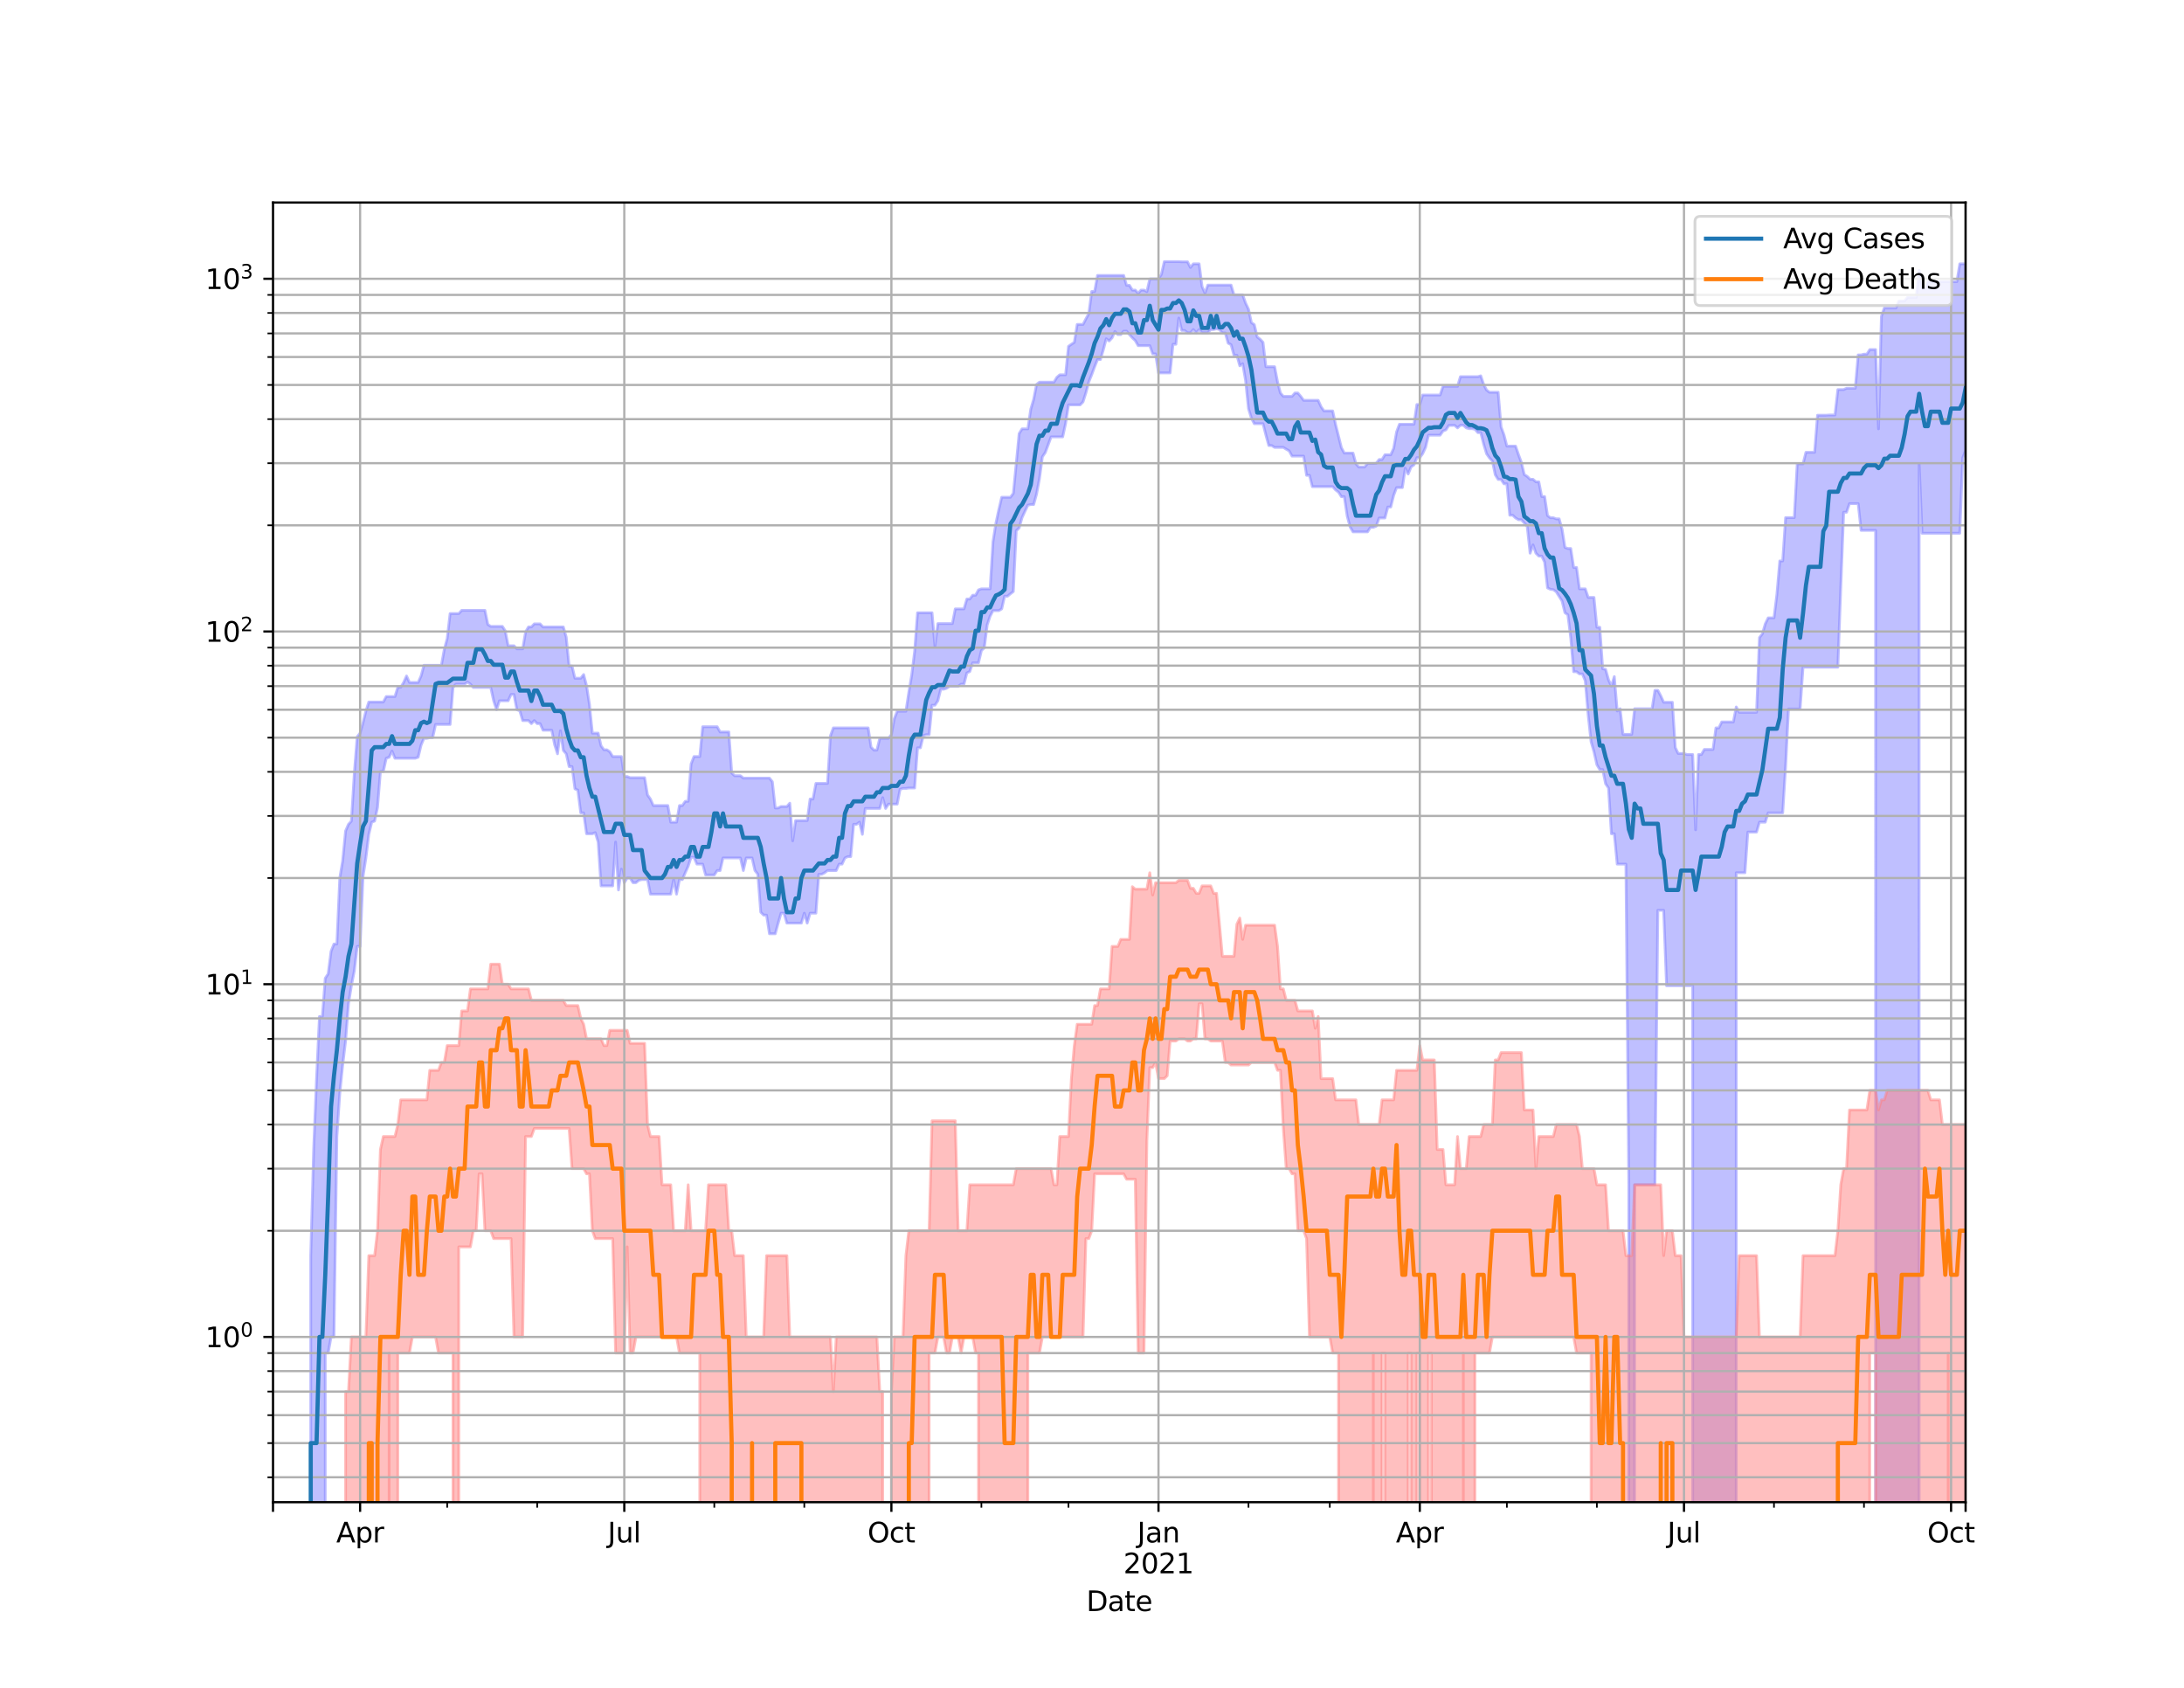 <?xml version="1.0" encoding="utf-8" standalone="no"?>
<!DOCTYPE svg PUBLIC "-//W3C//DTD SVG 1.1//EN"
  "http://www.w3.org/Graphics/SVG/1.1/DTD/svg11.dtd">
<svg height="612pt" version="1.1" viewBox="0 0 792 612" width="792pt" xmlns="http://www.w3.org/2000/svg" xmlns:xlink="http://www.w3.org/1999/xlink">
 <defs>
  <style type="text/css">*{stroke-linecap:butt;stroke-linejoin:round;}</style>
 </defs>
 <g id="figure_1">
  <g id="patch_1">
   <path d="M 0 612 
L 792 612 
L 792 0 
L 0 0 
z
" style="fill:#ffffff;"/>
  </g>
  <g id="axes_1">
   <g id="patch_2">
    <path d="M 99 544.68 
L 712.8 544.68 
L 712.8 73.44 
L 99 73.44 
z
" style="fill:#ffffff;"/>
   </g>
   <g id="PolyCollection_1">
    <path clip-path="url(#p68e2955192)" d="M 99 128378.109 
L 99 128378.109 
L 100.053 128378.109 
L 101.106 128378.109 
L 102.158 128378.109 
L 103.211 128378.109 
L 104.264 128378.109 
L 105.317 128378.109 
L 106.37 128378.109 
L 107.423 128378.109 
L 108.475 128378.109 
L 109.528 128378.109 
L 110.581 128378.109 
L 111.634 128378.109 
L 112.687 455.287 
L 113.74 416.788 
L 114.792 391.092 
L 115.845 368.571 
L 116.898 368.571 
L 117.951 354.688 
L 119.004 353.109 
L 120.057 344.919 
L 121.109 342.294 
L 122.162 342.294 
L 123.215 318.367 
L 124.268 312.073 
L 125.321 301.288 
L 126.374 298.891 
L 127.426 297.729 
L 128.479 280.566 
L 129.532 267.141 
L 130.585 265.832 
L 131.638 262.079 
L 132.691 257.811 
L 133.743 254.548 
L 134.796 254.548 
L 135.849 254.548 
L 136.902 254.548 
L 137.955 254.548 
L 139.008 254.548 
L 140.06 252.56 
L 141.113 252.56 
L 142.166 252.56 
L 143.219 252.56 
L 144.272 249.183 
L 145.325 249.183 
L 146.377 247.452 
L 147.43 245.101 
L 148.483 247.452 
L 149.536 247.452 
L 150.589 247.452 
L 151.642 247.452 
L 152.694 245.101 
L 153.747 241.229 
L 154.8 241.229 
L 155.853 241.229 
L 156.906 241.229 
L 157.958 241.229 
L 159.011 241.229 
L 160.064 241.229 
L 161.117 235.446 
L 162.17 231.531 
L 163.223 222.481 
L 164.275 222.481 
L 165.328 222.481 
L 166.381 222.481 
L 167.434 221.307 
L 168.487 221.307 
L 169.54 221.307 
L 170.592 221.307 
L 171.645 221.307 
L 172.698 221.307 
L 173.751 221.307 
L 174.804 221.307 
L 175.857 221.307 
L 176.909 226.423 
L 177.962 227.116 
L 179.015 227.116 
L 180.068 227.116 
L 181.121 227.116 
L 182.174 227.116 
L 183.226 228.752 
L 184.279 234.151 
L 185.332 234.151 
L 186.385 234.151 
L 187.438 235.259 
L 188.491 235.259 
L 189.543 235.259 
L 190.596 229.14 
L 191.649 227.332 
L 192.702 227.332 
L 193.755 226.211 
L 194.808 226.211 
L 195.86 226.211 
L 196.913 227.332 
L 197.966 227.332 
L 199.019 227.332 
L 200.072 227.332 
L 201.125 227.332 
L 202.177 227.332 
L 203.23 227.332 
L 204.283 227.332 
L 205.336 231.01 
L 206.389 241.507 
L 207.442 241.507 
L 208.494 245.924 
L 209.547 245.924 
L 210.6 245.924 
L 211.653 244.583 
L 212.706 248.626 
L 213.758 255.436 
L 214.811 265.832 
L 215.864 265.832 
L 216.917 265.832 
L 217.97 270.439 
L 219.023 271.864 
L 220.075 271.864 
L 221.128 272.59 
L 222.181 274.322 
L 223.234 274.322 
L 224.287 274.322 
L 225.34 274.322 
L 226.392 281.559 
L 227.445 281.559 
L 228.498 281.99 
L 229.551 281.99 
L 230.604 281.99 
L 231.657 281.99 
L 232.709 281.99 
L 233.762 281.99 
L 234.815 288.245 
L 235.868 289.717 
L 236.921 292.088 
L 237.974 292.088 
L 239.026 292.088 
L 240.079 292.088 
L 241.132 292.088 
L 242.185 292.088 
L 243.238 298.114 
L 244.291 298.114 
L 245.343 298.114 
L 246.396 292.088 
L 247.449 292.088 
L 248.502 290.552 
L 249.555 290.552 
L 250.608 277.025 
L 251.66 274.322 
L 252.713 274.322 
L 253.766 274.322 
L 254.819 263.508 
L 255.872 263.508 
L 256.925 263.508 
L 257.977 263.508 
L 259.03 263.508 
L 260.083 263.508 
L 261.136 265.402 
L 262.189 265.402 
L 263.242 265.402 
L 264.294 265.402 
L 265.347 280.286 
L 266.4 281.274 
L 267.453 281.274 
L 268.506 281.274 
L 269.558 282.135 
L 270.611 282.135 
L 271.664 282.135 
L 272.717 282.135 
L 273.77 282.135 
L 274.823 282.135 
L 275.875 282.135 
L 276.928 282.135 
L 277.981 282.135 
L 279.034 282.135 
L 280.087 283.452 
L 281.14 292.96 
L 282.192 292.96 
L 283.245 292.435 
L 284.298 292.435 
L 285.351 292.435 
L 286.404 291.23 
L 287.457 304.873 
L 288.509 297.538 
L 289.562 297.538 
L 290.615 297.538 
L 291.668 297.538 
L 292.721 297.538 
L 293.774 289.717 
L 294.826 289.717 
L 295.879 284.048 
L 296.932 284.048 
L 297.985 284.048 
L 299.038 284.048 
L 300.091 284.048 
L 301.143 266.811 
L 302.196 263.923 
L 303.249 263.923 
L 304.302 263.923 
L 305.355 263.923 
L 306.408 263.923 
L 307.46 263.923 
L 308.513 263.923 
L 309.566 263.923 
L 310.619 263.923 
L 311.672 263.923 
L 312.725 263.923 
L 313.777 263.923 
L 314.83 263.923 
L 315.883 270.91 
L 316.936 271.984 
L 317.989 271.984 
L 319.042 267.696 
L 320.094 267.696 
L 321.147 267.696 
L 322.2 267.696 
L 323.253 266.373 
L 324.306 260.587 
L 325.358 257.905 
L 326.411 257.905 
L 327.464 257.905 
L 328.517 257.905 
L 329.57 251.052 
L 330.623 244.731 
L 331.675 236.2 
L 332.728 222.185 
L 333.781 222.185 
L 334.834 222.185 
L 335.887 222.185 
L 336.94 222.185 
L 337.992 222.185 
L 339.045 234.334 
L 340.098 226.105 
L 341.151 226.105 
L 342.204 226.105 
L 343.257 226.105 
L 344.309 226.105 
L 345.362 226.105 
L 346.415 220.778 
L 347.468 220.778 
L 348.521 220.778 
L 349.574 220.778 
L 350.626 217.205 
L 351.679 217.205 
L 352.732 215.829 
L 353.785 215.829 
L 354.838 213.891 
L 355.891 213.511 
L 356.943 213.511 
L 357.996 213.511 
L 359.049 213.511 
L 360.102 196.357 
L 361.155 189.702 
L 362.208 184.803 
L 363.26 180.301 
L 364.313 180.301 
L 365.366 180.301 
L 366.419 180.301 
L 367.472 178.885 
L 368.525 168.046 
L 369.577 157.212 
L 370.63 155.5 
L 371.683 155.5 
L 372.736 155.5 
L 373.789 148.372 
L 374.842 144.806 
L 375.894 139.391 
L 376.947 138.567 
L 378 138.567 
L 379.053 138.567 
L 380.106 138.567 
L 381.158 138.567 
L 382.211 138.567 
L 383.264 136.807 
L 384.317 135.895 
L 385.37 135.895 
L 386.423 135.895 
L 387.475 125.574 
L 388.528 124.828 
L 389.581 124.143 
L 390.634 117.64 
L 391.687 117.64 
L 392.74 117.64 
L 393.792 115.605 
L 394.845 113.718 
L 395.898 105.687 
L 396.951 105.687 
L 398.004 99.861 
L 399.057 99.861 
L 400.109 99.861 
L 401.162 99.861 
L 402.215 99.861 
L 403.268 99.861 
L 404.321 99.861 
L 405.374 99.861 
L 406.426 99.861 
L 407.479 99.861 
L 408.532 103.452 
L 409.585 103.452 
L 410.638 105.183 
L 411.691 105.183 
L 412.743 106.337 
L 413.796 105.183 
L 414.849 105.183 
L 415.902 105.742 
L 416.955 101.147 
L 418.008 101.147 
L 419.06 101.147 
L 420.113 101.147 
L 421.166 99.449 
L 422.219 94.86 
L 423.272 94.86 
L 424.325 94.86 
L 425.377 94.86 
L 426.43 94.86 
L 427.483 94.86 
L 428.536 94.92 
L 429.589 94.92 
L 430.642 94.92 
L 431.694 96.986 
L 432.747 95.67 
L 433.8 95.67 
L 434.853 95.67 
L 435.906 103.859 
L 436.958 106.282 
L 438.011 103.371 
L 439.064 103.371 
L 440.117 103.371 
L 441.17 103.371 
L 442.223 103.371 
L 443.275 103.371 
L 444.328 103.371 
L 445.381 103.371 
L 446.434 103.371 
L 447.487 106.908 
L 448.54 106.908 
L 449.592 106.908 
L 450.645 106.908 
L 451.698 109.885 
L 452.751 112.116 
L 453.804 116.978 
L 454.857 117.715 
L 455.909 122.208 
L 456.962 122.993 
L 458.015 124.117 
L 459.068 132.969 
L 460.121 132.969 
L 461.174 132.969 
L 462.226 132.969 
L 463.279 138.458 
L 464.332 142.499 
L 465.385 143.706 
L 466.438 143.706 
L 467.491 143.706 
L 468.543 143.706 
L 469.596 142.499 
L 470.649 142.499 
L 471.702 143.706 
L 472.755 145.161 
L 473.808 145.161 
L 474.86 145.161 
L 475.913 145.161 
L 476.966 145.161 
L 478.019 145.161 
L 479.072 147.481 
L 480.125 149 
L 481.177 149 
L 482.23 149 
L 483.283 149 
L 484.336 153.924 
L 485.389 158.12 
L 486.442 162.323 
L 487.494 164.282 
L 488.547 164.282 
L 489.6 164.282 
L 490.653 164.282 
L 491.706 168.157 
L 492.758 169.34 
L 493.811 169.34 
L 494.864 169.34 
L 495.917 168.046 
L 496.97 168.046 
L 498.023 168.046 
L 499.075 167.99 
L 500.128 166.618 
L 501.181 166.618 
L 502.234 164.891 
L 503.287 164.891 
L 504.34 164.891 
L 505.392 162.575 
L 506.445 156.62 
L 507.498 153.824 
L 508.551 153.824 
L 509.604 153.824 
L 510.657 153.824 
L 511.709 153.824 
L 512.762 153.824 
L 513.815 146.668 
L 514.868 146.668 
L 515.921 143.218 
L 516.974 143.218 
L 518.026 143.218 
L 519.079 143.218 
L 520.132 143.218 
L 521.185 143.218 
L 522.238 143.218 
L 523.291 140.082 
L 524.343 140.082 
L 525.396 140.082 
L 526.449 140.082 
L 527.502 140.082 
L 528.555 140.082 
L 529.608 136.585 
L 530.66 136.585 
L 531.713 136.585 
L 532.766 136.585 
L 533.819 136.585 
L 534.872 136.585 
L 535.925 136.585 
L 536.977 136.27 
L 538.03 139.402 
L 539.083 141.432 
L 540.136 142.231 
L 541.189 142.231 
L 542.242 142.231 
L 543.294 142.231 
L 544.347 154.794 
L 545.4 157.687 
L 546.453 161.758 
L 547.506 161.758 
L 548.558 161.758 
L 549.611 161.758 
L 550.664 164.839 
L 551.717 167.694 
L 552.77 172.103 
L 553.823 172.745 
L 554.875 173.784 
L 555.928 173.784 
L 556.981 174.718 
L 558.034 174.718 
L 559.087 180.047 
L 560.14 180.047 
L 561.192 186.95 
L 562.245 187.737 
L 563.298 187.737 
L 564.351 188.135 
L 565.404 188.135 
L 566.457 191.823 
L 567.509 198.497 
L 568.562 198.883 
L 569.615 198.883 
L 570.668 205.754 
L 571.721 205.754 
L 572.774 213.511 
L 573.826 213.511 
L 574.879 213.511 
L 575.932 216.624 
L 576.985 216.624 
L 578.038 216.624 
L 579.091 227.44 
L 580.143 227.44 
L 581.196 242.49 
L 582.249 242.703 
L 583.302 246.454 
L 584.355 248.784 
L 585.408 245.324 
L 586.46 257.811 
L 587.513 256.977 
L 588.566 266.265 
L 589.619 266.265 
L 590.672 266.265 
L 591.725 266.265 
L 592.777 256.977 
L 593.83 256.977 
L 594.883 256.977 
L 595.936 256.977 
L 596.989 256.977 
L 598.042 256.977 
L 599.094 256.977 
L 600.147 250.313 
L 601.2 250.313 
L 602.253 252.306 
L 603.306 254.637 
L 604.358 254.637 
L 605.411 254.637 
L 606.464 254.637 
L 607.517 271.028 
L 608.57 273.202 
L 609.623 273.202 
L 610.675 273.202 
L 611.728 273.573 
L 612.781 273.573 
L 613.834 273.573 
L 614.887 300.882 
L 615.94 273.573 
L 616.992 273.573 
L 618.045 271.744 
L 619.098 271.744 
L 620.151 271.744 
L 621.204 271.744 
L 622.257 263.923 
L 623.309 263.923 
L 624.362 261.777 
L 625.415 261.777 
L 626.468 261.777 
L 627.521 261.777 
L 628.574 261.777 
L 629.626 256.337 
L 630.679 258.28 
L 631.732 258.28 
L 632.785 258.28 
L 633.838 258.28 
L 634.891 258.28 
L 635.943 258.28 
L 636.996 258.28 
L 638.049 231.183 
L 639.102 229.813 
L 640.155 226.211 
L 641.208 224.034 
L 642.26 224.034 
L 643.313 224.034 
L 644.366 215.523 
L 645.419 203.391 
L 646.472 203.391 
L 647.525 187.685 
L 648.577 187.685 
L 649.63 187.685 
L 650.683 187.685 
L 651.736 168.194 
L 652.789 168.194 
L 653.842 168.194 
L 654.894 164.005 
L 655.947 164.005 
L 657 164.005 
L 658.053 164.005 
L 659.106 150.562 
L 660.158 150.562 
L 661.211 150.562 
L 662.264 150.562 
L 663.317 150.481 
L 664.37 150.481 
L 665.423 150.481 
L 666.475 141.26 
L 667.528 141.26 
L 668.581 141.26 
L 669.634 140.781 
L 670.687 140.781 
L 671.74 140.781 
L 672.792 140.781 
L 673.845 128.69 
L 674.898 128.69 
L 675.951 128.417 
L 677.004 128.417 
L 678.057 126.752 
L 679.109 126.752 
L 680.162 126.752 
L 681.215 155.5 
L 682.268 114.703 
L 683.321 111.678 
L 684.374 111.678 
L 685.426 111.678 
L 686.479 111.678 
L 687.532 111.678 
L 688.585 109.193 
L 689.638 109.193 
L 690.691 109.116 
L 691.743 107.822 
L 692.796 107.822 
L 693.849 107.822 
L 694.902 107.822 
L 695.955 98.043 
L 697.008 104.582 
L 698.06 104.582 
L 699.113 102.134 
L 700.166 102.134 
L 701.219 102.134 
L 702.272 102.134 
L 703.325 102.134 
L 704.377 102.134 
L 705.43 102.134 
L 706.483 102.134 
L 707.536 102.134 
L 708.589 102.134 
L 709.642 102.134 
L 710.694 95.67 
L 711.747 95.67 
L 712.8 95.67 
L 712.8 163.371 
L 712.8 163.371 
L 711.747 166.042 
L 710.694 193.352 
L 709.642 193.352 
L 708.589 193.352 
L 707.536 193.352 
L 706.483 193.352 
L 705.43 193.352 
L 704.377 193.352 
L 703.325 193.352 
L 702.272 193.352 
L 701.219 193.352 
L 700.166 193.352 
L 699.113 193.352 
L 698.06 193.352 
L 697.008 193.352 
L 695.955 168.176 
L 694.902 128378.109 
L 693.849 128378.109 
L 692.796 128378.109 
L 691.743 128378.109 
L 690.691 128378.109 
L 689.638 128378.109 
L 688.585 128378.109 
L 687.532 128378.109 
L 686.479 128378.109 
L 685.426 128378.109 
L 684.374 128378.109 
L 683.321 128378.109 
L 682.268 128378.109 
L 681.215 128378.109 
L 680.162 192.309 
L 679.109 192.309 
L 678.057 192.309 
L 677.004 192.309 
L 675.951 192.309 
L 674.898 192.309 
L 673.845 182.614 
L 672.792 182.614 
L 671.74 182.614 
L 670.687 182.614 
L 669.634 185.738 
L 668.581 185.738 
L 667.528 213.05 
L 666.475 241.926 
L 665.423 241.926 
L 664.37 241.926 
L 663.317 241.926 
L 662.264 241.926 
L 661.211 241.926 
L 660.158 241.926 
L 659.106 241.926 
L 658.053 241.926 
L 657 241.926 
L 655.947 241.926 
L 654.894 241.926 
L 653.842 241.926 
L 652.789 257.07 
L 651.736 257.07 
L 650.683 257.07 
L 649.63 257.07 
L 648.577 257.07 
L 647.525 277.957 
L 646.472 294.746 
L 645.419 294.746 
L 644.366 294.746 
L 643.313 294.746 
L 642.26 294.746 
L 641.208 294.746 
L 640.155 298.114 
L 639.102 298.114 
L 638.049 298.114 
L 636.996 301.698 
L 635.943 301.698 
L 634.891 301.698 
L 633.838 301.698 
L 632.785 316.456 
L 631.732 316.456 
L 630.679 316.456 
L 629.626 316.456 
L 628.574 128378.109 
L 627.521 128378.109 
L 626.468 128378.109 
L 625.415 128378.109 
L 624.362 128378.109 
L 623.309 128378.109 
L 622.257 128378.109 
L 621.204 128378.109 
L 620.151 128378.109 
L 619.098 128378.109 
L 618.045 128378.109 
L 616.992 128378.109 
L 615.94 128378.109 
L 614.887 128378.109 
L 613.834 357.425 
L 612.781 357.425 
L 611.728 357.425 
L 610.675 357.425 
L 609.623 357.425 
L 608.57 357.425 
L 607.517 357.425 
L 606.464 357.425 
L 605.411 357.425 
L 604.358 357.425 
L 603.306 330.071 
L 602.253 330.071 
L 601.2 330.071 
L 600.147 429.592 
L 599.094 429.592 
L 598.042 429.592 
L 596.989 429.592 
L 595.936 429.592 
L 594.883 429.592 
L 593.83 429.592 
L 592.777 429.592 
L 591.725 128378.109 
L 590.672 429.592 
L 589.619 313.326 
L 588.566 313.326 
L 587.513 313.326 
L 586.46 313.326 
L 585.408 302.319 
L 584.355 302.319 
L 583.302 285.72 
L 582.249 284.198 
L 581.196 279.04 
L 580.143 279.04 
L 579.091 277.29 
L 578.038 272.59 
L 576.985 268.937 
L 575.932 259.23 
L 574.879 246.835 
L 573.826 244.363 
L 572.774 244.363 
L 571.721 243.563 
L 570.668 243.563 
L 569.615 231.299 
L 568.562 222.927 
L 567.509 222.185 
L 566.457 217.929 
L 565.404 216.269 
L 564.351 214.572 
L 563.298 213.806 
L 562.245 213.679 
L 561.192 213.176 
L 560.14 203.849 
L 559.087 201.632 
L 558.034 201.632 
L 556.981 200.589 
L 555.928 197.574 
L 554.875 200.589 
L 553.823 190.892 
L 552.77 189.674 
L 551.717 188.456 
L 550.664 188.456 
L 549.611 187.817 
L 548.558 186.82 
L 547.506 186.82 
L 546.453 175.433 
L 545.4 175.433 
L 544.347 173.846 
L 543.294 173.846 
L 542.242 172.163 
L 541.189 167.181 
L 540.136 166.024 
L 539.083 164.525 
L 538.03 161.034 
L 536.977 156.863 
L 535.925 156.863 
L 534.872 155.648 
L 533.819 155.426 
L 532.766 155.426 
L 531.713 155.146 
L 530.66 154.198 
L 529.608 154.198 
L 528.555 155.146 
L 527.502 154.227 
L 526.449 154.241 
L 525.396 154.256 
L 524.343 155.871 
L 523.291 156.274 
L 522.238 157.795 
L 521.185 157.795 
L 520.132 157.795 
L 519.079 157.795 
L 518.026 157.795 
L 516.974 162.19 
L 515.921 164.49 
L 514.868 165.935 
L 513.815 165.935 
L 512.762 168.567 
L 511.709 169.302 
L 510.657 171.884 
L 509.604 169.779 
L 508.551 176.806 
L 507.498 176.806 
L 506.445 176.806 
L 505.392 179.611 
L 504.34 183.833 
L 503.287 183.833 
L 502.234 187.817 
L 501.181 187.817 
L 500.128 187.817 
L 499.075 190.78 
L 498.023 191.201 
L 496.97 191.201 
L 495.917 192.857 
L 494.864 192.857 
L 493.811 192.857 
L 492.758 192.857 
L 491.706 192.857 
L 490.653 192.857 
L 489.6 191.06 
L 488.547 187.159 
L 487.494 180.093 
L 486.442 180.093 
L 485.389 178.459 
L 484.336 177.637 
L 483.283 176.459 
L 482.23 176.459 
L 481.177 176.459 
L 480.125 176.459 
L 479.072 176.459 
L 478.019 176.459 
L 476.966 176.459 
L 475.913 176.459 
L 474.86 172.343 
L 473.808 172.343 
L 472.755 165.384 
L 471.702 165.384 
L 470.649 165.384 
L 469.596 165.384 
L 468.543 165.384 
L 467.491 163.473 
L 466.438 162.878 
L 465.385 162.223 
L 464.332 162.223 
L 463.279 162.223 
L 462.226 162.223 
L 461.174 161.559 
L 460.121 161.559 
L 459.068 157.764 
L 458.015 153.637 
L 456.962 153.637 
L 455.909 153.637 
L 454.857 153.637 
L 453.804 151.6 
L 452.751 148.177 
L 451.698 137.971 
L 450.645 131.875 
L 449.592 132.644 
L 448.54 128.809 
L 447.487 128.809 
L 446.434 124.99 
L 445.381 124.446 
L 444.328 120.733 
L 443.275 120.733 
L 442.223 119.496 
L 441.17 119.195 
L 440.117 119.496 
L 439.064 119.496 
L 438.011 120.677 
L 436.958 120.677 
L 435.906 120.677 
L 434.853 119.496 
L 433.8 120.677 
L 432.747 119.496 
L 431.694 120.677 
L 430.642 120.677 
L 429.589 119.83 
L 428.536 119.83 
L 427.483 115.324 
L 426.43 124.828 
L 425.377 124.828 
L 424.325 135.213 
L 423.272 135.213 
L 422.219 135.213 
L 421.166 135.213 
L 420.113 135.213 
L 419.06 128.308 
L 418.008 128.308 
L 416.955 125.342 
L 415.902 125.342 
L 414.849 125.342 
L 413.796 125.342 
L 412.743 125.342 
L 411.691 123.498 
L 410.638 122.509 
L 409.585 121.329 
L 408.532 120.072 
L 407.479 120.072 
L 406.426 121.329 
L 405.374 121.329 
L 404.321 120.189 
L 403.268 122.509 
L 402.215 123.632 
L 401.162 122.812 
L 400.109 126.831 
L 399.057 130.358 
L 398.004 130.358 
L 396.951 132.979 
L 395.898 135.853 
L 394.845 138.437 
L 393.792 142.429 
L 392.74 145.729 
L 391.687 146.807 
L 390.634 146.807 
L 389.581 146.807 
L 388.528 146.807 
L 387.475 146.807 
L 386.423 153.58 
L 385.37 158.416 
L 384.317 158.416 
L 383.264 158.416 
L 382.211 158.416 
L 381.158 158.416 
L 380.106 161.296 
L 379.053 164.108 
L 378 165.65 
L 376.947 173.538 
L 375.894 179.156 
L 374.842 182.953 
L 373.789 182.953 
L 372.736 183.172 
L 371.683 185.408 
L 370.63 187.685 
L 369.577 191.426 
L 368.525 192.453 
L 367.472 214.486 
L 366.419 215.306 
L 365.366 216.181 
L 364.313 216.181 
L 363.26 220.778 
L 362.208 221.404 
L 361.155 221.404 
L 360.102 221.404 
L 359.049 223.428 
L 357.996 226.582 
L 356.943 234.887 
L 355.891 235.885 
L 354.838 240.336 
L 353.785 240.336 
L 352.732 240.336 
L 351.679 243.491 
L 350.626 243.998 
L 349.574 248.075 
L 348.521 248.075 
L 347.468 248.864 
L 346.415 248.864 
L 345.362 248.864 
L 344.309 248.864 
L 343.257 249.584 
L 342.204 249.907 
L 341.151 249.907 
L 340.098 254.11 
L 339.045 255.705 
L 337.992 255.705 
L 336.94 266.373 
L 335.887 266.373 
L 334.834 266.701 
L 333.781 271.147 
L 332.728 271.147 
L 331.675 285.72 
L 330.623 285.72 
L 329.57 285.72 
L 328.517 285.874 
L 327.464 285.874 
L 326.411 286.184 
L 325.358 291.572 
L 324.306 291.572 
L 323.253 291.572 
L 322.2 291.572 
L 321.147 293.136 
L 320.094 289.222 
L 319.042 293.136 
L 317.989 293.136 
L 316.936 293.136 
L 315.883 293.136 
L 314.83 293.136 
L 313.777 293.136 
L 312.725 302.527 
L 311.672 298.114 
L 310.619 298.891 
L 309.566 298.891 
L 308.513 310.604 
L 307.46 310.604 
L 306.408 311.089 
L 305.355 313.326 
L 304.302 313.326 
L 303.249 315.657 
L 302.196 315.657 
L 301.143 315.657 
L 300.091 315.657 
L 299.038 316.456 
L 297.985 316.996 
L 296.932 316.996 
L 295.879 331.11 
L 294.826 331.11 
L 293.774 331.11 
L 292.721 334.718 
L 291.668 331.11 
L 290.615 334.718 
L 289.562 334.718 
L 288.509 334.718 
L 287.457 334.718 
L 286.404 334.718 
L 285.351 334.718 
L 284.298 331.11 
L 283.245 331.11 
L 282.192 334.718 
L 281.14 338.576 
L 280.087 338.576 
L 279.034 338.576 
L 277.981 331.813 
L 276.928 331.813 
L 275.875 330.761 
L 274.823 316.996 
L 273.77 315.657 
L 272.717 311.089 
L 271.664 311.089 
L 270.611 311.089 
L 269.558 315.657 
L 268.506 311.089 
L 267.453 311.089 
L 266.4 311.089 
L 265.347 311.089 
L 264.294 311.089 
L 263.242 311.089 
L 262.189 311.089 
L 261.136 315.657 
L 260.083 315.657 
L 259.03 317.267 
L 257.977 317.267 
L 256.925 317.267 
L 255.872 317.267 
L 254.819 313.326 
L 253.766 313.326 
L 252.713 313.326 
L 251.66 310.846 
L 250.608 310.846 
L 249.555 314.093 
L 248.502 316.456 
L 247.449 318.925 
L 246.396 318.925 
L 245.343 324.219 
L 244.291 318.925 
L 243.238 324.219 
L 242.185 324.219 
L 241.132 324.219 
L 240.079 324.219 
L 239.026 324.219 
L 237.974 324.219 
L 236.921 324.219 
L 235.868 324.219 
L 234.815 318.925 
L 233.762 318.925 
L 232.709 318.925 
L 231.657 319.207 
L 230.604 320.059 
L 229.551 320.059 
L 228.498 318.367 
L 227.445 318.367 
L 226.392 320.059 
L 225.34 315.131 
L 224.287 322.697 
L 223.234 305.31 
L 222.181 321.216 
L 221.128 321.216 
L 220.075 321.216 
L 219.023 321.216 
L 217.97 321.216 
L 216.917 305.31 
L 215.864 301.904 
L 214.811 302.319 
L 213.758 302.319 
L 212.706 302.319 
L 211.653 294.746 
L 210.6 294.746 
L 209.547 286.496 
L 208.494 286.029 
L 207.442 277.957 
L 206.389 277.957 
L 205.336 273.325 
L 204.283 272.105 
L 203.23 264.975 
L 202.177 273.325 
L 201.125 269.973 
L 200.072 264.763 
L 199.019 264.763 
L 197.966 264.763 
L 196.913 264.763 
L 195.86 262.382 
L 194.808 262.382 
L 193.755 261.278 
L 192.702 262.382 
L 191.649 261.278 
L 190.596 261.278 
L 189.543 261.278 
L 188.491 257.718 
L 187.438 257.347 
L 186.385 251.801 
L 185.332 251.801 
L 184.279 254.11 
L 183.226 254.11 
L 182.174 254.11 
L 181.121 254.11 
L 180.068 257.347 
L 179.015 254.11 
L 177.962 249.263 
L 176.909 249.263 
L 175.857 249.263 
L 174.804 249.263 
L 173.751 249.263 
L 172.698 249.263 
L 171.645 249.263 
L 170.592 248.075 
L 169.54 247.297 
L 168.487 248.075 
L 167.434 248.075 
L 166.381 248.075 
L 165.328 248.075 
L 164.275 249.263 
L 163.223 262.687 
L 162.17 262.687 
L 161.117 262.687 
L 160.064 262.687 
L 159.011 262.687 
L 157.958 262.687 
L 156.906 267.473 
L 155.853 267.473 
L 154.8 267.696 
L 153.747 267.696 
L 152.694 270.205 
L 151.642 274.574 
L 150.589 274.954 
L 149.536 274.954 
L 148.483 274.954 
L 147.43 274.954 
L 146.377 274.954 
L 145.325 274.954 
L 144.272 274.954 
L 143.219 274.954 
L 142.166 272.347 
L 141.113 274.574 
L 140.06 274.954 
L 139.008 279.729 
L 137.955 279.729 
L 136.902 292.785 
L 135.849 297.729 
L 134.796 298.114 
L 133.743 302.527 
L 132.691 311.089 
L 131.638 317.815 
L 130.585 343.155 
L 129.532 343.155 
L 128.479 352.08 
L 127.426 357.425 
L 126.374 363.967 
L 125.321 377.477 
L 124.268 386.173 
L 123.215 396.489 
L 122.162 412.091 
L 121.109 484.76 
L 120.057 484.76 
L 119.004 490.612 
L 117.951 490.612 
L 116.898 128378.109 
L 115.845 128378.109 
L 114.792 128378.109 
L 113.74 128378.109 
L 112.687 128378.109 
L 111.634 128378.109 
L 110.581 128378.109 
L 109.528 128378.109 
L 108.475 128378.109 
L 107.423 128378.109 
L 106.37 128378.109 
L 105.317 128378.109 
L 104.264 128378.109 
L 103.211 128378.109 
L 102.158 128378.109 
L 101.106 128378.109 
L 100.053 128378.109 
L 99 128378.109 
z
" style="fill:#8080ff;fill-opacity:0.5;stroke:#8080ff;stroke-opacity:0.5;"/>
   </g>
   <g id="PolyCollection_2">
    <path clip-path="url(#p68e2955192)" d="M 99 128378.109 
L 99 128378.109 
L 100.053 128378.109 
L 101.106 128378.109 
L 102.158 128378.109 
L 103.211 128378.109 
L 104.264 128378.109 
L 105.317 128378.109 
L 106.37 128378.109 
L 107.423 128378.109 
L 108.475 128378.109 
L 109.528 128378.109 
L 110.581 128378.109 
L 111.634 128378.109 
L 112.687 128378.109 
L 113.74 128378.109 
L 114.792 128378.109 
L 115.845 128378.109 
L 116.898 128378.109 
L 117.951 128378.109 
L 119.004 128378.109 
L 120.057 128378.109 
L 121.109 128378.109 
L 122.162 128378.109 
L 123.215 128378.109 
L 124.268 128378.109 
L 125.321 504.571 
L 126.374 504.571 
L 127.426 484.76 
L 128.479 484.76 
L 129.532 484.76 
L 130.585 484.76 
L 131.638 484.76 
L 132.691 484.76 
L 133.743 455.287 
L 134.796 455.287 
L 135.849 455.287 
L 136.902 446.261 
L 137.955 416.788 
L 139.008 412.091 
L 140.06 412.091 
L 141.113 412.091 
L 142.166 412.091 
L 143.219 412.091 
L 144.272 407.761 
L 145.325 398.803 
L 146.377 398.803 
L 147.43 398.803 
L 148.483 398.803 
L 149.536 398.803 
L 150.589 398.803 
L 151.642 398.803 
L 152.694 398.803 
L 153.747 398.803 
L 154.8 398.803 
L 155.853 388.089 
L 156.906 388.089 
L 157.958 388.089 
L 159.011 388.089 
L 160.064 385.24 
L 161.117 385.24 
L 162.17 379.111 
L 163.223 379.111 
L 164.275 379.111 
L 165.328 379.111 
L 166.381 379.111 
L 167.434 366.551 
L 168.487 366.551 
L 169.54 366.551 
L 170.592 358.559 
L 171.645 358.559 
L 172.698 358.559 
L 173.751 358.559 
L 174.804 358.559 
L 175.857 358.559 
L 176.909 358.559 
L 177.962 349.589 
L 179.015 349.589 
L 180.068 349.589 
L 181.121 349.589 
L 182.174 356.867 
L 183.226 356.867 
L 184.279 356.867 
L 185.332 358.559 
L 186.385 358.559 
L 187.438 358.559 
L 188.491 358.559 
L 189.543 358.559 
L 190.596 358.559 
L 191.649 358.559 
L 192.702 362.719 
L 193.755 362.719 
L 194.808 362.719 
L 195.86 362.719 
L 196.913 362.719 
L 197.966 362.719 
L 199.019 362.719 
L 200.072 362.719 
L 201.125 362.719 
L 202.177 362.719 
L 203.23 362.719 
L 204.283 362.719 
L 205.336 364.602 
L 206.389 364.602 
L 207.442 364.602 
L 208.494 364.602 
L 209.547 364.602 
L 210.6 369.261 
L 211.653 371.384 
L 212.706 376.678 
L 213.758 376.678 
L 214.811 376.678 
L 215.864 376.678 
L 216.917 376.678 
L 217.97 376.678 
L 219.023 379.111 
L 220.075 379.111 
L 221.128 373.591 
L 222.181 373.591 
L 223.234 373.591 
L 224.287 373.591 
L 225.34 373.591 
L 226.392 373.591 
L 227.445 373.591 
L 228.498 378.288 
L 229.551 378.288 
L 230.604 378.288 
L 231.657 378.288 
L 232.709 378.288 
L 233.762 378.288 
L 234.815 407.761 
L 235.868 412.091 
L 236.921 412.091 
L 237.974 412.091 
L 239.026 412.091 
L 240.079 429.592 
L 241.132 429.592 
L 242.185 429.592 
L 243.238 429.592 
L 244.291 446.261 
L 245.343 446.261 
L 246.396 446.261 
L 247.449 446.261 
L 248.502 446.261 
L 249.555 429.592 
L 250.608 446.261 
L 251.66 446.261 
L 252.713 446.261 
L 253.766 446.261 
L 254.819 446.261 
L 255.872 446.261 
L 256.925 429.592 
L 257.977 429.592 
L 259.03 429.592 
L 260.083 429.592 
L 261.136 429.592 
L 262.189 429.592 
L 263.242 429.592 
L 264.294 446.261 
L 265.347 446.261 
L 266.4 455.287 
L 267.453 455.287 
L 268.506 455.287 
L 269.558 455.287 
L 270.611 484.76 
L 271.664 484.76 
L 272.717 484.76 
L 273.77 484.76 
L 274.823 484.76 
L 275.875 484.76 
L 276.928 484.76 
L 277.981 455.287 
L 279.034 455.287 
L 280.087 455.287 
L 281.14 455.287 
L 282.192 455.287 
L 283.245 455.287 
L 284.298 455.287 
L 285.351 455.287 
L 286.404 484.76 
L 287.457 484.76 
L 288.509 484.76 
L 289.562 484.76 
L 290.615 484.76 
L 291.668 484.76 
L 292.721 484.76 
L 293.774 484.76 
L 294.826 484.76 
L 295.879 484.76 
L 296.932 484.76 
L 297.985 484.76 
L 299.038 484.76 
L 300.091 484.76 
L 301.143 484.76 
L 302.196 504.571 
L 303.249 484.76 
L 304.302 484.76 
L 305.355 484.76 
L 306.408 484.76 
L 307.46 484.76 
L 308.513 484.76 
L 309.566 484.76 
L 310.619 484.76 
L 311.672 484.76 
L 312.725 484.76 
L 313.777 484.76 
L 314.83 484.76 
L 315.883 484.76 
L 316.936 484.76 
L 317.989 484.76 
L 319.042 504.571 
L 320.094 504.571 
L 321.147 128378.109 
L 322.2 128378.109 
L 323.253 504.571 
L 324.306 484.76 
L 325.358 484.76 
L 326.411 484.76 
L 327.464 484.76 
L 328.517 455.287 
L 329.57 446.261 
L 330.623 446.261 
L 331.675 446.261 
L 332.728 446.261 
L 333.781 446.261 
L 334.834 446.261 
L 335.887 446.261 
L 336.94 446.261 
L 337.992 406.389 
L 339.045 406.389 
L 340.098 406.389 
L 341.151 406.389 
L 342.204 406.389 
L 343.257 406.389 
L 344.309 406.389 
L 345.362 406.389 
L 346.415 406.389 
L 347.468 446.261 
L 348.521 446.261 
L 349.574 446.261 
L 350.626 446.261 
L 351.679 429.592 
L 352.732 429.592 
L 353.785 429.592 
L 354.838 429.592 
L 355.891 429.592 
L 356.943 429.592 
L 357.996 429.592 
L 359.049 429.592 
L 360.102 429.592 
L 361.155 429.592 
L 362.208 429.592 
L 363.26 429.592 
L 364.313 429.592 
L 365.366 429.592 
L 366.419 429.592 
L 367.472 429.592 
L 368.525 423.74 
L 369.577 423.74 
L 370.63 423.74 
L 371.683 423.74 
L 372.736 423.74 
L 373.789 423.74 
L 374.842 423.74 
L 375.894 423.74 
L 376.947 423.74 
L 378 423.74 
L 379.053 423.74 
L 380.106 423.74 
L 381.158 423.74 
L 382.211 429.592 
L 383.264 429.592 
L 384.317 412.091 
L 385.37 412.091 
L 386.423 412.091 
L 387.475 412.091 
L 388.528 391.092 
L 389.581 379.111 
L 390.634 371.384 
L 391.687 371.384 
L 392.74 371.384 
L 393.792 371.384 
L 394.845 371.384 
L 395.898 371.384 
L 396.951 364.602 
L 398.004 364.602 
L 399.057 358.559 
L 400.109 358.559 
L 401.162 358.559 
L 402.215 358.559 
L 403.268 343.155 
L 404.321 343.155 
L 405.374 343.155 
L 406.426 340.611 
L 407.479 340.611 
L 408.532 340.611 
L 409.585 340.611 
L 410.638 321.509 
L 411.691 322.398 
L 412.743 322.398 
L 413.796 322.398 
L 414.849 322.398 
L 415.902 322.398 
L 416.955 316.456 
L 418.008 324.529 
L 419.06 320.059 
L 420.113 320.059 
L 421.166 320.059 
L 422.219 320.059 
L 423.272 320.059 
L 424.325 320.059 
L 425.377 320.059 
L 426.43 320.059 
L 427.483 319.207 
L 428.536 319.207 
L 429.589 319.207 
L 430.642 319.207 
L 431.694 322.1 
L 432.747 322.1 
L 433.8 323.912 
L 434.853 323.912 
L 435.906 321.216 
L 436.958 321.216 
L 438.011 321.216 
L 439.064 321.216 
L 440.117 323.912 
L 441.17 323.912 
L 442.223 335.092 
L 443.275 346.74 
L 444.328 346.74 
L 445.381 346.74 
L 446.434 346.74 
L 447.487 346.74 
L 448.54 335.092 
L 449.592 332.884 
L 450.645 340.611 
L 451.698 335.468 
L 452.751 335.468 
L 453.804 335.468 
L 454.857 335.468 
L 455.909 335.468 
L 456.962 335.468 
L 458.015 335.468 
L 459.068 335.468 
L 460.121 335.468 
L 461.174 335.468 
L 462.226 335.468 
L 463.279 343.155 
L 464.332 358.559 
L 465.385 358.559 
L 466.438 362.719 
L 467.491 362.719 
L 468.543 362.719 
L 469.596 362.719 
L 470.649 366.551 
L 471.702 366.551 
L 472.755 366.551 
L 473.808 366.551 
L 474.86 366.551 
L 475.913 366.551 
L 476.966 372.846 
L 478.019 368.571 
L 479.072 391.092 
L 480.125 391.092 
L 481.177 391.092 
L 482.23 391.092 
L 483.283 391.092 
L 484.336 398.803 
L 485.389 398.803 
L 486.442 398.803 
L 487.494 398.803 
L 488.547 398.803 
L 489.6 398.803 
L 490.653 398.803 
L 491.706 398.803 
L 492.758 407.761 
L 493.811 407.761 
L 494.864 407.761 
L 495.917 407.761 
L 496.97 407.761 
L 498.023 407.761 
L 499.075 407.761 
L 500.128 407.761 
L 501.181 398.803 
L 502.234 398.803 
L 503.287 398.803 
L 504.34 398.803 
L 505.392 398.803 
L 506.445 388.089 
L 507.498 388.089 
L 508.551 388.089 
L 509.604 388.089 
L 510.657 388.089 
L 511.709 388.089 
L 512.762 388.089 
L 513.815 388.089 
L 514.868 379.111 
L 515.921 384.322 
L 516.974 384.322 
L 518.026 384.322 
L 519.079 384.322 
L 520.132 384.322 
L 521.185 416.788 
L 522.238 416.788 
L 523.291 416.788 
L 524.343 429.592 
L 525.396 429.592 
L 526.449 429.592 
L 527.502 429.592 
L 528.555 412.091 
L 529.608 423.74 
L 530.66 423.74 
L 531.713 423.74 
L 532.766 412.091 
L 533.819 412.091 
L 534.872 412.091 
L 535.925 412.091 
L 536.977 412.091 
L 538.03 407.761 
L 539.083 407.761 
L 540.136 407.761 
L 541.189 407.761 
L 542.242 384.322 
L 543.294 384.322 
L 544.347 381.655 
L 545.4 381.655 
L 546.453 381.655 
L 547.506 381.655 
L 548.558 381.655 
L 549.611 381.655 
L 550.664 381.655 
L 551.717 381.655 
L 552.77 402.467 
L 553.823 402.467 
L 554.875 402.467 
L 555.928 402.467 
L 556.981 423.74 
L 558.034 412.091 
L 559.087 412.091 
L 560.14 412.091 
L 561.192 412.091 
L 562.245 412.091 
L 563.298 412.091 
L 564.351 407.761 
L 565.404 407.761 
L 566.457 407.761 
L 567.509 407.761 
L 568.562 407.761 
L 569.615 407.761 
L 570.668 407.761 
L 571.721 407.761 
L 572.774 412.091 
L 573.826 423.74 
L 574.879 423.74 
L 575.932 423.74 
L 576.985 423.74 
L 578.038 423.74 
L 579.091 429.592 
L 580.143 429.592 
L 581.196 429.592 
L 582.249 429.592 
L 583.302 446.261 
L 584.355 446.261 
L 585.408 446.261 
L 586.46 446.261 
L 587.513 446.261 
L 588.566 446.261 
L 589.619 455.287 
L 590.672 455.287 
L 591.725 455.287 
L 592.777 429.592 
L 593.83 429.592 
L 594.883 429.592 
L 595.936 429.592 
L 596.989 429.592 
L 598.042 429.592 
L 599.094 429.592 
L 600.147 429.592 
L 601.2 429.592 
L 602.253 429.592 
L 603.306 455.287 
L 604.358 446.261 
L 605.411 446.261 
L 606.464 446.261 
L 607.517 455.287 
L 608.57 455.287 
L 609.623 455.287 
L 610.675 484.76 
L 611.728 484.76 
L 612.781 484.76 
L 613.834 484.76 
L 614.887 484.76 
L 615.94 484.76 
L 616.992 484.76 
L 618.045 484.76 
L 619.098 484.76 
L 620.151 484.76 
L 621.204 484.76 
L 622.257 484.76 
L 623.309 484.76 
L 624.362 484.76 
L 625.415 484.76 
L 626.468 484.76 
L 627.521 484.76 
L 628.574 484.76 
L 629.626 484.76 
L 630.679 455.287 
L 631.732 455.287 
L 632.785 455.287 
L 633.838 455.287 
L 634.891 455.287 
L 635.943 455.287 
L 636.996 455.287 
L 638.049 484.76 
L 639.102 484.76 
L 640.155 484.76 
L 641.208 484.76 
L 642.26 484.76 
L 643.313 484.76 
L 644.366 484.76 
L 645.419 484.76 
L 646.472 484.76 
L 647.525 484.76 
L 648.577 484.76 
L 649.63 484.76 
L 650.683 484.76 
L 651.736 484.76 
L 652.789 484.76 
L 653.842 455.287 
L 654.894 455.287 
L 655.947 455.287 
L 657 455.287 
L 658.053 455.287 
L 659.106 455.287 
L 660.158 455.287 
L 661.211 455.287 
L 662.264 455.287 
L 663.317 455.287 
L 664.37 455.287 
L 665.423 455.287 
L 666.475 446.261 
L 667.528 429.592 
L 668.581 423.74 
L 669.634 423.74 
L 670.687 402.467 
L 671.74 402.467 
L 672.792 402.467 
L 673.845 402.467 
L 674.898 402.467 
L 675.951 402.467 
L 677.004 402.467 
L 678.057 395.367 
L 679.109 395.367 
L 680.162 395.367 
L 681.215 402.467 
L 682.268 398.803 
L 683.321 398.803 
L 684.374 395.367 
L 685.426 395.367 
L 686.479 395.367 
L 687.532 395.367 
L 688.585 395.367 
L 689.638 395.367 
L 690.691 395.367 
L 691.743 395.367 
L 692.796 395.367 
L 693.849 395.367 
L 694.902 395.367 
L 695.955 395.367 
L 697.008 395.367 
L 698.06 395.367 
L 699.113 395.367 
L 700.166 398.803 
L 701.219 398.803 
L 702.272 398.803 
L 703.325 398.803 
L 704.377 407.761 
L 705.43 407.761 
L 706.483 407.761 
L 707.536 407.761 
L 708.589 407.761 
L 709.642 407.761 
L 710.694 407.761 
L 711.747 407.761 
L 712.8 407.761 
L 712.8 128378.109 
L 712.8 128378.109 
L 711.747 128378.109 
L 710.694 128378.109 
L 709.642 128378.109 
L 708.589 128378.109 
L 707.536 128378.109 
L 706.483 490.612 
L 705.43 128378.109 
L 704.377 128378.109 
L 703.325 128378.109 
L 702.272 128378.109 
L 701.219 128378.109 
L 700.166 128378.109 
L 699.113 128378.109 
L 698.06 128378.109 
L 697.008 128378.109 
L 695.955 128378.109 
L 694.902 128378.109 
L 693.849 128378.109 
L 692.796 128378.109 
L 691.743 128378.109 
L 690.691 128378.109 
L 689.638 128378.109 
L 688.585 128378.109 
L 687.532 128378.109 
L 686.479 128378.109 
L 685.426 128378.109 
L 684.374 128378.109 
L 683.321 128378.109 
L 682.268 128378.109 
L 681.215 128378.109 
L 680.162 490.612 
L 679.109 490.612 
L 678.057 490.612 
L 677.004 128378.109 
L 675.951 128378.109 
L 674.898 128378.109 
L 673.845 128378.109 
L 672.792 128378.109 
L 671.74 128378.109 
L 670.687 128378.109 
L 669.634 128378.109 
L 668.581 128378.109 
L 667.528 128378.109 
L 666.475 128378.109 
L 665.423 128378.109 
L 664.37 128378.109 
L 663.317 128378.109 
L 662.264 128378.109 
L 661.211 128378.109 
L 660.158 128378.109 
L 659.106 128378.109 
L 658.053 128378.109 
L 657 128378.109 
L 655.947 128378.109 
L 654.894 128378.109 
L 653.842 128378.109 
L 652.789 128378.109 
L 651.736 128378.109 
L 650.683 128378.109 
L 649.63 128378.109 
L 648.577 128378.109 
L 647.525 128378.109 
L 646.472 128378.109 
L 645.419 128378.109 
L 644.366 128378.109 
L 643.313 128378.109 
L 642.26 128378.109 
L 641.208 128378.109 
L 640.155 128378.109 
L 639.102 128378.109 
L 638.049 128378.109 
L 636.996 128378.109 
L 635.943 128378.109 
L 634.891 128378.109 
L 633.838 128378.109 
L 632.785 128378.109 
L 631.732 128378.109 
L 630.679 128378.109 
L 629.626 128378.109 
L 628.574 128378.109 
L 627.521 128378.109 
L 626.468 128378.109 
L 625.415 128378.109 
L 624.362 128378.109 
L 623.309 128378.109 
L 622.257 128378.109 
L 621.204 128378.109 
L 620.151 128378.109 
L 619.098 128378.109 
L 618.045 128378.109 
L 616.992 128378.109 
L 615.94 128378.109 
L 614.887 128378.109 
L 613.834 128378.109 
L 612.781 128378.109 
L 611.728 128378.109 
L 610.675 128378.109 
L 609.623 128378.109 
L 608.57 128378.109 
L 607.517 128378.109 
L 606.464 128378.109 
L 605.411 128378.109 
L 604.358 128378.109 
L 603.306 128378.109 
L 602.253 128378.109 
L 601.2 128378.109 
L 600.147 128378.109 
L 599.094 128378.109 
L 598.042 128378.109 
L 596.989 128378.109 
L 595.936 128378.109 
L 594.883 128378.109 
L 593.83 128378.109 
L 592.777 128378.109 
L 591.725 128378.109 
L 590.672 128378.109 
L 589.619 128378.109 
L 588.566 128378.109 
L 587.513 128378.109 
L 586.46 128378.109 
L 585.408 128378.109 
L 584.355 128378.109 
L 583.302 128378.109 
L 582.249 128378.109 
L 581.196 128378.109 
L 580.143 128378.109 
L 579.091 128378.109 
L 578.038 128378.109 
L 576.985 490.612 
L 575.932 490.612 
L 574.879 490.612 
L 573.826 490.612 
L 572.774 490.612 
L 571.721 490.612 
L 570.668 484.76 
L 569.615 484.76 
L 568.562 484.76 
L 567.509 484.76 
L 566.457 484.76 
L 565.404 484.76 
L 564.351 484.76 
L 563.298 484.76 
L 562.245 484.76 
L 561.192 484.76 
L 560.14 484.76 
L 559.087 484.76 
L 558.034 484.76 
L 556.981 484.76 
L 555.928 484.76 
L 554.875 484.76 
L 553.823 484.76 
L 552.77 484.76 
L 551.717 484.76 
L 550.664 484.76 
L 549.611 484.76 
L 548.558 484.76 
L 547.506 484.76 
L 546.453 484.76 
L 545.4 484.76 
L 544.347 484.76 
L 543.294 484.76 
L 542.242 484.76 
L 541.189 484.76 
L 540.136 490.612 
L 539.083 490.612 
L 538.03 490.612 
L 536.977 490.612 
L 535.925 490.612 
L 534.872 490.612 
L 533.819 128378.109 
L 532.766 128378.109 
L 531.713 128378.109 
L 530.66 490.612 
L 529.608 128378.109 
L 528.555 128378.109 
L 527.502 128378.109 
L 526.449 128378.109 
L 525.396 128378.109 
L 524.343 128378.109 
L 523.291 128378.109 
L 522.238 128378.109 
L 521.185 128378.109 
L 520.132 128378.109 
L 519.079 490.612 
L 518.026 490.612 
L 516.974 128378.109 
L 515.921 128378.109 
L 514.868 490.612 
L 513.815 490.612 
L 512.762 128378.109 
L 511.709 490.612 
L 510.657 490.612 
L 509.604 128378.109 
L 508.551 128378.109 
L 507.498 128378.109 
L 506.445 128378.109 
L 505.392 128378.109 
L 504.34 128378.109 
L 503.287 128378.109 
L 502.234 490.612 
L 501.181 490.612 
L 500.128 128378.109 
L 499.075 128378.109 
L 498.023 490.612 
L 496.97 128378.109 
L 495.917 128378.109 
L 494.864 128378.109 
L 493.811 128378.109 
L 492.758 128378.109 
L 491.706 128378.109 
L 490.653 128378.109 
L 489.6 128378.109 
L 488.547 128378.109 
L 487.494 128378.109 
L 486.442 128378.109 
L 485.389 490.612 
L 484.336 490.612 
L 483.283 490.612 
L 482.23 484.76 
L 481.177 484.76 
L 480.125 484.76 
L 479.072 484.76 
L 478.019 484.76 
L 476.966 484.76 
L 475.913 484.76 
L 474.86 484.76 
L 473.808 449.11 
L 472.755 446.261 
L 471.702 446.261 
L 470.649 446.261 
L 469.596 425.623 
L 468.543 425.623 
L 467.491 423.74 
L 466.438 423.74 
L 465.385 409.167 
L 464.332 388.089 
L 463.279 388.089 
L 462.226 385.24 
L 461.174 385.24 
L 460.121 385.24 
L 459.068 385.24 
L 458.015 385.24 
L 456.962 385.24 
L 455.909 385.24 
L 454.857 385.24 
L 453.804 385.24 
L 452.751 386.173 
L 451.698 386.173 
L 450.645 386.173 
L 449.592 386.173 
L 448.54 386.173 
L 447.487 386.173 
L 446.434 386.173 
L 445.381 385.24 
L 444.328 385.24 
L 443.275 377.477 
L 442.223 377.477 
L 441.17 377.477 
L 440.117 377.477 
L 439.064 377.477 
L 438.011 376.678 
L 436.958 376.678 
L 435.906 363.967 
L 434.853 363.967 
L 433.8 376.678 
L 432.747 376.678 
L 431.694 377.477 
L 430.642 377.477 
L 429.589 376.678 
L 428.536 376.678 
L 427.483 376.678 
L 426.43 377.477 
L 425.377 377.477 
L 424.325 377.477 
L 423.272 390.073 
L 422.219 391.092 
L 421.166 391.092 
L 420.113 391.092 
L 419.06 385.24 
L 418.008 387.123 
L 416.955 387.123 
L 415.902 413.613 
L 414.849 490.612 
L 413.796 490.612 
L 412.743 490.612 
L 411.691 427.572 
L 410.638 427.572 
L 409.585 427.572 
L 408.532 427.572 
L 407.479 425.623 
L 406.426 425.623 
L 405.374 425.623 
L 404.321 425.623 
L 403.268 425.623 
L 402.215 425.623 
L 401.162 425.623 
L 400.109 425.623 
L 399.057 425.623 
L 398.004 425.623 
L 396.951 425.623 
L 395.898 446.261 
L 394.845 449.11 
L 393.792 449.11 
L 392.74 484.76 
L 391.687 484.76 
L 390.634 484.76 
L 389.581 484.76 
L 388.528 484.76 
L 387.475 484.76 
L 386.423 484.76 
L 385.37 484.76 
L 384.317 484.76 
L 383.264 484.76 
L 382.211 484.76 
L 381.158 484.76 
L 380.106 484.76 
L 379.053 484.76 
L 378 484.76 
L 376.947 490.612 
L 375.894 490.612 
L 374.842 490.612 
L 373.789 490.612 
L 372.736 490.612 
L 371.683 128378.109 
L 370.63 128378.109 
L 369.577 128378.109 
L 368.525 128378.109 
L 367.472 128378.109 
L 366.419 128378.109 
L 365.366 128378.109 
L 364.313 128378.109 
L 363.26 128378.109 
L 362.208 128378.109 
L 361.155 128378.109 
L 360.102 128378.109 
L 359.049 128378.109 
L 357.996 128378.109 
L 356.943 128378.109 
L 355.891 128378.109 
L 354.838 490.612 
L 353.785 490.612 
L 352.732 484.76 
L 351.679 484.76 
L 350.626 484.76 
L 349.574 484.76 
L 348.521 490.612 
L 347.468 484.76 
L 346.415 484.76 
L 345.362 484.76 
L 344.309 490.612 
L 343.257 490.612 
L 342.204 484.76 
L 341.151 484.76 
L 340.098 484.76 
L 339.045 490.612 
L 337.992 490.612 
L 336.94 490.612 
L 335.887 128378.109 
L 334.834 128378.109 
L 333.781 128378.109 
L 332.728 128378.109 
L 331.675 128378.109 
L 330.623 128378.109 
L 329.57 128378.109 
L 328.517 128378.109 
L 327.464 128378.109 
L 326.411 128378.109 
L 325.358 128378.109 
L 324.306 128378.109 
L 323.253 128378.109 
L 322.2 128378.109 
L 321.147 128378.109 
L 320.094 128378.109 
L 319.042 128378.109 
L 317.989 128378.109 
L 316.936 128378.109 
L 315.883 128378.109 
L 314.83 128378.109 
L 313.777 128378.109 
L 312.725 128378.109 
L 311.672 128378.109 
L 310.619 128378.109 
L 309.566 128378.109 
L 308.513 128378.109 
L 307.46 128378.109 
L 306.408 128378.109 
L 305.355 128378.109 
L 304.302 128378.109 
L 303.249 128378.109 
L 302.196 128378.109 
L 301.143 128378.109 
L 300.091 128378.109 
L 299.038 128378.109 
L 297.985 128378.109 
L 296.932 128378.109 
L 295.879 128378.109 
L 294.826 128378.109 
L 293.774 128378.109 
L 292.721 128378.109 
L 291.668 128378.109 
L 290.615 128378.109 
L 289.562 128378.109 
L 288.509 128378.109 
L 287.457 128378.109 
L 286.404 128378.109 
L 285.351 128378.109 
L 284.298 128378.109 
L 283.245 128378.109 
L 282.192 128378.109 
L 281.14 128378.109 
L 280.087 128378.109 
L 279.034 128378.109 
L 277.981 128378.109 
L 276.928 128378.109 
L 275.875 128378.109 
L 274.823 128378.109 
L 273.77 128378.109 
L 272.717 128378.109 
L 271.664 128378.109 
L 270.611 128378.109 
L 269.558 128378.109 
L 268.506 128378.109 
L 267.453 128378.109 
L 266.4 128378.109 
L 265.347 128378.109 
L 264.294 128378.109 
L 263.242 128378.109 
L 262.189 128378.109 
L 261.136 128378.109 
L 260.083 128378.109 
L 259.03 128378.109 
L 257.977 128378.109 
L 256.925 128378.109 
L 255.872 128378.109 
L 254.819 128378.109 
L 253.766 490.612 
L 252.713 490.612 
L 251.66 490.612 
L 250.608 490.612 
L 249.555 490.612 
L 248.502 490.612 
L 247.449 490.612 
L 246.396 490.612 
L 245.343 484.76 
L 244.291 484.76 
L 243.238 484.76 
L 242.185 484.76 
L 241.132 484.76 
L 240.079 484.76 
L 239.026 484.76 
L 237.974 484.76 
L 236.921 484.76 
L 235.868 484.76 
L 234.815 484.76 
L 233.762 484.76 
L 232.709 484.76 
L 231.657 484.76 
L 230.604 484.76 
L 229.551 490.612 
L 228.498 490.612 
L 227.445 452.113 
L 226.392 490.612 
L 225.34 490.612 
L 224.287 490.612 
L 223.234 490.612 
L 222.181 449.11 
L 221.128 449.11 
L 220.075 449.11 
L 219.023 449.11 
L 217.97 449.11 
L 216.917 449.11 
L 215.864 449.11 
L 214.811 446.261 
L 213.758 425.623 
L 212.706 425.623 
L 211.653 423.74 
L 210.6 423.74 
L 209.547 423.74 
L 208.494 423.74 
L 207.442 423.74 
L 206.389 409.167 
L 205.336 409.167 
L 204.283 409.167 
L 203.23 409.167 
L 202.177 409.167 
L 201.125 409.167 
L 200.072 409.167 
L 199.019 409.167 
L 197.966 409.167 
L 196.913 409.167 
L 195.86 409.167 
L 194.808 409.167 
L 193.755 409.167 
L 192.702 412.091 
L 191.649 412.091 
L 190.596 412.091 
L 189.543 484.76 
L 188.491 484.76 
L 187.438 484.76 
L 186.385 484.76 
L 185.332 449.11 
L 184.279 449.11 
L 183.226 449.11 
L 182.174 449.11 
L 181.121 449.11 
L 180.068 449.11 
L 179.015 449.11 
L 177.962 446.261 
L 176.909 446.261 
L 175.857 446.261 
L 174.804 425.623 
L 173.751 425.623 
L 172.698 446.261 
L 171.645 446.261 
L 170.592 452.113 
L 169.54 452.113 
L 168.487 452.113 
L 167.434 452.113 
L 166.381 452.113 
L 165.328 128378.109 
L 164.275 490.612 
L 163.223 490.612 
L 162.17 490.612 
L 161.117 490.612 
L 160.064 490.612 
L 159.011 490.612 
L 157.958 484.76 
L 156.906 484.76 
L 155.853 484.76 
L 154.8 484.76 
L 153.747 484.76 
L 152.694 484.76 
L 151.642 484.76 
L 150.589 484.76 
L 149.536 484.76 
L 148.483 490.612 
L 147.43 490.612 
L 146.377 490.612 
L 145.325 490.612 
L 144.272 490.612 
L 143.219 128378.109 
L 142.166 128378.109 
L 141.113 490.612 
L 140.06 128378.109 
L 139.008 128378.109 
L 137.955 128378.109 
L 136.902 128378.109 
L 135.849 128378.109 
L 134.796 128378.109 
L 133.743 128378.109 
L 132.691 128378.109 
L 131.638 128378.109 
L 130.585 128378.109 
L 129.532 128378.109 
L 128.479 128378.109 
L 127.426 128378.109 
L 126.374 128378.109 
L 125.321 128378.109 
L 124.268 128378.109 
L 123.215 128378.109 
L 122.162 128378.109 
L 121.109 128378.109 
L 120.057 128378.109 
L 119.004 128378.109 
L 117.951 128378.109 
L 116.898 128378.109 
L 115.845 128378.109 
L 114.792 128378.109 
L 113.74 128378.109 
L 112.687 128378.109 
L 111.634 128378.109 
L 110.581 128378.109 
L 109.528 128378.109 
L 108.475 128378.109 
L 107.423 128378.109 
L 106.37 128378.109 
L 105.317 128378.109 
L 104.264 128378.109 
L 103.211 128378.109 
L 102.158 128378.109 
L 101.106 128378.109 
L 100.053 128378.109 
L 99 128378.109 
z
" style="fill:#ff8080;fill-opacity:0.5;stroke:#ff8080;stroke-opacity:0.5;"/>
   </g>
   <g id="matplotlib.axis_1">
    <g id="xtick_1">
     <g id="line2d_1">
      <path clip-path="url(#p68e2955192)" d="M 99 544.68 
L 99 73.44 
" style="fill:none;stroke:#b0b0b0;stroke-linecap:square;stroke-width:0.8;"/>
     </g>
     <g id="line2d_2">
      <defs>
       <path d="M 0 0 
L 0 3.5 
" id="m4abed1d830" style="stroke:#000000;stroke-width:0.8;"/>
      </defs>
      <g>
       <use style="stroke:#000000;stroke-width:0.8;" x="99" xlink:href="#m4abed1d830" y="544.68"/>
      </g>
     </g>
    </g>
    <g id="xtick_2">
     <g id="line2d_3">
      <path clip-path="url(#p68e2955192)" d="M 130.585 544.68 
L 130.585 73.44 
" style="fill:none;stroke:#b0b0b0;stroke-linecap:square;stroke-width:0.8;"/>
     </g>
     <g id="line2d_4">
      <g>
       <use style="stroke:#000000;stroke-width:0.8;" x="130.585" xlink:href="#m4abed1d830" y="544.68"/>
      </g>
     </g>
     <g id="text_1">
      <!-- Apr -->
      <g transform="translate(121.935 559.278)scale(0.1 -0.1)">
       <defs>
        <path d="M 2188 4044 
L 1331 1722 
L 3047 1722 
L 2188 4044 
z
M 1831 4666 
L 2547 4666 
L 4325 0 
L 3669 0 
L 3244 1197 
L 1141 1197 
L 716 0 
L 50 0 
L 1831 4666 
z
" id="DejaVuSans-41" transform="scale(0.016)"/>
        <path d="M 1159 525 
L 1159 -1331 
L 581 -1331 
L 581 3500 
L 1159 3500 
L 1159 2969 
Q 1341 3281 1617 3432 
Q 1894 3584 2278 3584 
Q 2916 3584 3314 3078 
Q 3713 2572 3713 1747 
Q 3713 922 3314 415 
Q 2916 -91 2278 -91 
Q 1894 -91 1617 61 
Q 1341 213 1159 525 
z
M 3116 1747 
Q 3116 2381 2855 2742 
Q 2594 3103 2138 3103 
Q 1681 3103 1420 2742 
Q 1159 2381 1159 1747 
Q 1159 1113 1420 752 
Q 1681 391 2138 391 
Q 2594 391 2855 752 
Q 3116 1113 3116 1747 
z
" id="DejaVuSans-70" transform="scale(0.016)"/>
        <path d="M 2631 2963 
Q 2534 3019 2420 3045 
Q 2306 3072 2169 3072 
Q 1681 3072 1420 2755 
Q 1159 2438 1159 1844 
L 1159 0 
L 581 0 
L 581 3500 
L 1159 3500 
L 1159 2956 
Q 1341 3275 1631 3429 
Q 1922 3584 2338 3584 
Q 2397 3584 2469 3576 
Q 2541 3569 2628 3553 
L 2631 2963 
z
" id="DejaVuSans-72" transform="scale(0.016)"/>
       </defs>
       <use xlink:href="#DejaVuSans-41"/>
       <use x="68.408" xlink:href="#DejaVuSans-70"/>
       <use x="131.885" xlink:href="#DejaVuSans-72"/>
      </g>
     </g>
    </g>
    <g id="xtick_3">
     <g id="line2d_5">
      <path clip-path="url(#p68e2955192)" d="M 226.392 544.68 
L 226.392 73.44 
" style="fill:none;stroke:#b0b0b0;stroke-linecap:square;stroke-width:0.8;"/>
     </g>
     <g id="line2d_6">
      <g>
       <use style="stroke:#000000;stroke-width:0.8;" x="226.392" xlink:href="#m4abed1d830" y="544.68"/>
      </g>
     </g>
     <g id="text_2">
      <!-- Jul -->
      <g transform="translate(220.36 559.278)scale(0.1 -0.1)">
       <defs>
        <path d="M 628 4666 
L 1259 4666 
L 1259 325 
Q 1259 -519 939 -900 
Q 619 -1281 -91 -1281 
L -331 -1281 
L -331 -750 
L -134 -750 
Q 284 -750 456 -515 
Q 628 -281 628 325 
L 628 4666 
z
" id="DejaVuSans-4a" transform="scale(0.016)"/>
        <path d="M 544 1381 
L 544 3500 
L 1119 3500 
L 1119 1403 
Q 1119 906 1312 657 
Q 1506 409 1894 409 
Q 2359 409 2629 706 
Q 2900 1003 2900 1516 
L 2900 3500 
L 3475 3500 
L 3475 0 
L 2900 0 
L 2900 538 
Q 2691 219 2414 64 
Q 2138 -91 1772 -91 
Q 1169 -91 856 284 
Q 544 659 544 1381 
z
M 1991 3584 
L 1991 3584 
z
" id="DejaVuSans-75" transform="scale(0.016)"/>
        <path d="M 603 4863 
L 1178 4863 
L 1178 0 
L 603 0 
L 603 4863 
z
" id="DejaVuSans-6c" transform="scale(0.016)"/>
       </defs>
       <use xlink:href="#DejaVuSans-4a"/>
       <use x="29.492" xlink:href="#DejaVuSans-75"/>
       <use x="92.871" xlink:href="#DejaVuSans-6c"/>
      </g>
     </g>
    </g>
    <g id="xtick_4">
     <g id="line2d_7">
      <path clip-path="url(#p68e2955192)" d="M 323.253 544.68 
L 323.253 73.44 
" style="fill:none;stroke:#b0b0b0;stroke-linecap:square;stroke-width:0.8;"/>
     </g>
     <g id="line2d_8">
      <g>
       <use style="stroke:#000000;stroke-width:0.8;" x="323.253" xlink:href="#m4abed1d830" y="544.68"/>
      </g>
     </g>
     <g id="text_3">
      <!-- Oct -->
      <g transform="translate(314.608 559.278)scale(0.1 -0.1)">
       <defs>
        <path d="M 2522 4238 
Q 1834 4238 1429 3725 
Q 1025 3213 1025 2328 
Q 1025 1447 1429 934 
Q 1834 422 2522 422 
Q 3209 422 3611 934 
Q 4013 1447 4013 2328 
Q 4013 3213 3611 3725 
Q 3209 4238 2522 4238 
z
M 2522 4750 
Q 3503 4750 4090 4092 
Q 4678 3434 4678 2328 
Q 4678 1225 4090 567 
Q 3503 -91 2522 -91 
Q 1538 -91 948 565 
Q 359 1222 359 2328 
Q 359 3434 948 4092 
Q 1538 4750 2522 4750 
z
" id="DejaVuSans-4f" transform="scale(0.016)"/>
        <path d="M 3122 3366 
L 3122 2828 
Q 2878 2963 2633 3030 
Q 2388 3097 2138 3097 
Q 1578 3097 1268 2742 
Q 959 2388 959 1747 
Q 959 1106 1268 751 
Q 1578 397 2138 397 
Q 2388 397 2633 464 
Q 2878 531 3122 666 
L 3122 134 
Q 2881 22 2623 -34 
Q 2366 -91 2075 -91 
Q 1284 -91 818 406 
Q 353 903 353 1747 
Q 353 2603 823 3093 
Q 1294 3584 2113 3584 
Q 2378 3584 2631 3529 
Q 2884 3475 3122 3366 
z
" id="DejaVuSans-63" transform="scale(0.016)"/>
        <path d="M 1172 4494 
L 1172 3500 
L 2356 3500 
L 2356 3053 
L 1172 3053 
L 1172 1153 
Q 1172 725 1289 603 
Q 1406 481 1766 481 
L 2356 481 
L 2356 0 
L 1766 0 
Q 1100 0 847 248 
Q 594 497 594 1153 
L 594 3053 
L 172 3053 
L 172 3500 
L 594 3500 
L 594 4494 
L 1172 4494 
z
" id="DejaVuSans-74" transform="scale(0.016)"/>
       </defs>
       <use xlink:href="#DejaVuSans-4f"/>
       <use x="78.711" xlink:href="#DejaVuSans-63"/>
       <use x="133.691" xlink:href="#DejaVuSans-74"/>
      </g>
     </g>
    </g>
    <g id="xtick_5">
     <g id="line2d_9">
      <path clip-path="url(#p68e2955192)" d="M 420.113 544.68 
L 420.113 73.44 
" style="fill:none;stroke:#b0b0b0;stroke-linecap:square;stroke-width:0.8;"/>
     </g>
     <g id="line2d_10">
      <g>
       <use style="stroke:#000000;stroke-width:0.8;" x="420.113" xlink:href="#m4abed1d830" y="544.68"/>
      </g>
     </g>
     <g id="text_4">
      <!-- Jan -->
      <g transform="translate(412.405 559.278)scale(0.1 -0.1)">
       <defs>
        <path d="M 2194 1759 
Q 1497 1759 1228 1600 
Q 959 1441 959 1056 
Q 959 750 1161 570 
Q 1363 391 1709 391 
Q 2188 391 2477 730 
Q 2766 1069 2766 1631 
L 2766 1759 
L 2194 1759 
z
M 3341 1997 
L 3341 0 
L 2766 0 
L 2766 531 
Q 2569 213 2275 61 
Q 1981 -91 1556 -91 
Q 1019 -91 701 211 
Q 384 513 384 1019 
Q 384 1609 779 1909 
Q 1175 2209 1959 2209 
L 2766 2209 
L 2766 2266 
Q 2766 2663 2505 2880 
Q 2244 3097 1772 3097 
Q 1472 3097 1187 3025 
Q 903 2953 641 2809 
L 641 3341 
Q 956 3463 1253 3523 
Q 1550 3584 1831 3584 
Q 2591 3584 2966 3190 
Q 3341 2797 3341 1997 
z
" id="DejaVuSans-61" transform="scale(0.016)"/>
        <path d="M 3513 2113 
L 3513 0 
L 2938 0 
L 2938 2094 
Q 2938 2591 2744 2837 
Q 2550 3084 2163 3084 
Q 1697 3084 1428 2787 
Q 1159 2491 1159 1978 
L 1159 0 
L 581 0 
L 581 3500 
L 1159 3500 
L 1159 2956 
Q 1366 3272 1645 3428 
Q 1925 3584 2291 3584 
Q 2894 3584 3203 3211 
Q 3513 2838 3513 2113 
z
" id="DejaVuSans-6e" transform="scale(0.016)"/>
       </defs>
       <use xlink:href="#DejaVuSans-4a"/>
       <use x="29.492" xlink:href="#DejaVuSans-61"/>
       <use x="90.771" xlink:href="#DejaVuSans-6e"/>
      </g>
      <!-- 2021 -->
      <g transform="translate(407.388 570.476)scale(0.1 -0.1)">
       <defs>
        <path d="M 1228 531 
L 3431 531 
L 3431 0 
L 469 0 
L 469 531 
Q 828 903 1448 1529 
Q 2069 2156 2228 2338 
Q 2531 2678 2651 2914 
Q 2772 3150 2772 3378 
Q 2772 3750 2511 3984 
Q 2250 4219 1831 4219 
Q 1534 4219 1204 4116 
Q 875 4013 500 3803 
L 500 4441 
Q 881 4594 1212 4672 
Q 1544 4750 1819 4750 
Q 2544 4750 2975 4387 
Q 3406 4025 3406 3419 
Q 3406 3131 3298 2873 
Q 3191 2616 2906 2266 
Q 2828 2175 2409 1742 
Q 1991 1309 1228 531 
z
" id="DejaVuSans-32" transform="scale(0.016)"/>
        <path d="M 2034 4250 
Q 1547 4250 1301 3770 
Q 1056 3291 1056 2328 
Q 1056 1369 1301 889 
Q 1547 409 2034 409 
Q 2525 409 2770 889 
Q 3016 1369 3016 2328 
Q 3016 3291 2770 3770 
Q 2525 4250 2034 4250 
z
M 2034 4750 
Q 2819 4750 3233 4129 
Q 3647 3509 3647 2328 
Q 3647 1150 3233 529 
Q 2819 -91 2034 -91 
Q 1250 -91 836 529 
Q 422 1150 422 2328 
Q 422 3509 836 4129 
Q 1250 4750 2034 4750 
z
" id="DejaVuSans-30" transform="scale(0.016)"/>
        <path d="M 794 531 
L 1825 531 
L 1825 4091 
L 703 3866 
L 703 4441 
L 1819 4666 
L 2450 4666 
L 2450 531 
L 3481 531 
L 3481 0 
L 794 0 
L 794 531 
z
" id="DejaVuSans-31" transform="scale(0.016)"/>
       </defs>
       <use xlink:href="#DejaVuSans-32"/>
       <use x="63.623" xlink:href="#DejaVuSans-30"/>
       <use x="127.246" xlink:href="#DejaVuSans-32"/>
       <use x="190.869" xlink:href="#DejaVuSans-31"/>
      </g>
     </g>
    </g>
    <g id="xtick_6">
     <g id="line2d_11">
      <path clip-path="url(#p68e2955192)" d="M 514.868 544.68 
L 514.868 73.44 
" style="fill:none;stroke:#b0b0b0;stroke-linecap:square;stroke-width:0.8;"/>
     </g>
     <g id="line2d_12">
      <g>
       <use style="stroke:#000000;stroke-width:0.8;" x="514.868" xlink:href="#m4abed1d830" y="544.68"/>
      </g>
     </g>
     <g id="text_5">
      <!-- Apr -->
      <g transform="translate(506.218 559.278)scale(0.1 -0.1)">
       <use xlink:href="#DejaVuSans-41"/>
       <use x="68.408" xlink:href="#DejaVuSans-70"/>
       <use x="131.885" xlink:href="#DejaVuSans-72"/>
      </g>
     </g>
    </g>
    <g id="xtick_7">
     <g id="line2d_13">
      <path clip-path="url(#p68e2955192)" d="M 610.675 544.68 
L 610.675 73.44 
" style="fill:none;stroke:#b0b0b0;stroke-linecap:square;stroke-width:0.8;"/>
     </g>
     <g id="line2d_14">
      <g>
       <use style="stroke:#000000;stroke-width:0.8;" x="610.675" xlink:href="#m4abed1d830" y="544.68"/>
      </g>
     </g>
     <g id="text_6">
      <!-- Jul -->
      <g transform="translate(604.643 559.278)scale(0.1 -0.1)">
       <use xlink:href="#DejaVuSans-4a"/>
       <use x="29.492" xlink:href="#DejaVuSans-75"/>
       <use x="92.871" xlink:href="#DejaVuSans-6c"/>
      </g>
     </g>
    </g>
    <g id="xtick_8">
     <g id="line2d_15">
      <path clip-path="url(#p68e2955192)" d="M 707.536 544.68 
L 707.536 73.44 
" style="fill:none;stroke:#b0b0b0;stroke-linecap:square;stroke-width:0.8;"/>
     </g>
     <g id="line2d_16">
      <g>
       <use style="stroke:#000000;stroke-width:0.8;" x="707.536" xlink:href="#m4abed1d830" y="544.68"/>
      </g>
     </g>
     <g id="text_7">
      <!-- Oct -->
      <g transform="translate(698.891 559.278)scale(0.1 -0.1)">
       <use xlink:href="#DejaVuSans-4f"/>
       <use x="78.711" xlink:href="#DejaVuSans-63"/>
       <use x="133.691" xlink:href="#DejaVuSans-74"/>
      </g>
     </g>
    </g>
    <g id="xtick_9">
     <g id="line2d_17">
      <path clip-path="url(#p68e2955192)" d="M 712.8 544.68 
L 712.8 73.44 
" style="fill:none;stroke:#b0b0b0;stroke-linecap:square;stroke-width:0.8;"/>
     </g>
     <g id="line2d_18">
      <g>
       <use style="stroke:#000000;stroke-width:0.8;" x="712.8" xlink:href="#m4abed1d830" y="544.68"/>
      </g>
     </g>
    </g>
    <g id="xtick_10">
     <g id="line2d_19">
      <defs>
       <path d="M 0 0 
L 0 2 
" id="mbe9820739d" style="stroke:#000000;stroke-width:0.6;"/>
      </defs>
      <g>
       <use style="stroke:#000000;stroke-width:0.6;" x="162.17" xlink:href="#mbe9820739d" y="544.68"/>
      </g>
     </g>
    </g>
    <g id="xtick_11">
     <g id="line2d_20">
      <g>
       <use style="stroke:#000000;stroke-width:0.6;" x="194.808" xlink:href="#mbe9820739d" y="544.68"/>
      </g>
     </g>
    </g>
    <g id="xtick_12">
     <g id="line2d_21">
      <g>
       <use style="stroke:#000000;stroke-width:0.6;" x="259.03" xlink:href="#mbe9820739d" y="544.68"/>
      </g>
     </g>
    </g>
    <g id="xtick_13">
     <g id="line2d_22">
      <g>
       <use style="stroke:#000000;stroke-width:0.6;" x="291.668" xlink:href="#mbe9820739d" y="544.68"/>
      </g>
     </g>
    </g>
    <g id="xtick_14">
     <g id="line2d_23">
      <g>
       <use style="stroke:#000000;stroke-width:0.6;" x="355.891" xlink:href="#mbe9820739d" y="544.68"/>
      </g>
     </g>
    </g>
    <g id="xtick_15">
     <g id="line2d_24">
      <g>
       <use style="stroke:#000000;stroke-width:0.6;" x="387.475" xlink:href="#mbe9820739d" y="544.68"/>
      </g>
     </g>
    </g>
    <g id="xtick_16">
     <g id="line2d_25">
      <g>
       <use style="stroke:#000000;stroke-width:0.6;" x="452.751" xlink:href="#mbe9820739d" y="544.68"/>
      </g>
     </g>
    </g>
    <g id="xtick_17">
     <g id="line2d_26">
      <g>
       <use style="stroke:#000000;stroke-width:0.6;" x="482.23" xlink:href="#mbe9820739d" y="544.68"/>
      </g>
     </g>
    </g>
    <g id="xtick_18">
     <g id="line2d_27">
      <g>
       <use style="stroke:#000000;stroke-width:0.6;" x="546.453" xlink:href="#mbe9820739d" y="544.68"/>
      </g>
     </g>
    </g>
    <g id="xtick_19">
     <g id="line2d_28">
      <g>
       <use style="stroke:#000000;stroke-width:0.6;" x="579.091" xlink:href="#mbe9820739d" y="544.68"/>
      </g>
     </g>
    </g>
    <g id="xtick_20">
     <g id="line2d_29">
      <g>
       <use style="stroke:#000000;stroke-width:0.6;" x="643.313" xlink:href="#mbe9820739d" y="544.68"/>
      </g>
     </g>
    </g>
    <g id="xtick_21">
     <g id="line2d_30">
      <g>
       <use style="stroke:#000000;stroke-width:0.6;" x="675.951" xlink:href="#mbe9820739d" y="544.68"/>
      </g>
     </g>
    </g>
    <g id="text_8">
     <!-- Date -->
     <g transform="translate(393.949 584.154)scale(0.1 -0.1)">
      <defs>
       <path d="M 1259 4147 
L 1259 519 
L 2022 519 
Q 2988 519 3436 956 
Q 3884 1394 3884 2338 
Q 3884 3275 3436 3711 
Q 2988 4147 2022 4147 
L 1259 4147 
z
M 628 4666 
L 1925 4666 
Q 3281 4666 3915 4102 
Q 4550 3538 4550 2338 
Q 4550 1131 3912 565 
Q 3275 0 1925 0 
L 628 0 
L 628 4666 
z
" id="DejaVuSans-44" transform="scale(0.016)"/>
       <path d="M 3597 1894 
L 3597 1613 
L 953 1613 
Q 991 1019 1311 708 
Q 1631 397 2203 397 
Q 2534 397 2845 478 
Q 3156 559 3463 722 
L 3463 178 
Q 3153 47 2828 -22 
Q 2503 -91 2169 -91 
Q 1331 -91 842 396 
Q 353 884 353 1716 
Q 353 2575 817 3079 
Q 1281 3584 2069 3584 
Q 2775 3584 3186 3129 
Q 3597 2675 3597 1894 
z
M 3022 2063 
Q 3016 2534 2758 2815 
Q 2500 3097 2075 3097 
Q 1594 3097 1305 2825 
Q 1016 2553 972 2059 
L 3022 2063 
z
" id="DejaVuSans-65" transform="scale(0.016)"/>
      </defs>
      <use xlink:href="#DejaVuSans-44"/>
      <use x="77.002" xlink:href="#DejaVuSans-61"/>
      <use x="138.281" xlink:href="#DejaVuSans-74"/>
      <use x="177.49" xlink:href="#DejaVuSans-65"/>
     </g>
    </g>
   </g>
   <g id="matplotlib.axis_2">
    <g id="ytick_1">
     <g id="line2d_31">
      <path clip-path="url(#p68e2955192)" d="M 99 484.76 
L 712.8 484.76 
" style="fill:none;stroke:#b0b0b0;stroke-linecap:square;stroke-width:0.8;"/>
     </g>
     <g id="line2d_32">
      <defs>
       <path d="M 0 0 
L -3.5 0 
" id="me91a084207" style="stroke:#000000;stroke-width:0.8;"/>
      </defs>
      <g>
       <use style="stroke:#000000;stroke-width:0.8;" x="99" xlink:href="#me91a084207" y="484.76"/>
      </g>
     </g>
     <g id="text_9">
      <!-- $\mathdefault{10^{0}}$ -->
      <g transform="translate(74.4 488.559)scale(0.1 -0.1)">
       <use transform="translate(0 0.766)" xlink:href="#DejaVuSans-31"/>
       <use transform="translate(63.623 0.766)" xlink:href="#DejaVuSans-30"/>
       <use transform="translate(128.203 39.047)scale(0.7)" xlink:href="#DejaVuSans-30"/>
      </g>
     </g>
    </g>
    <g id="ytick_2">
     <g id="line2d_33">
      <path clip-path="url(#p68e2955192)" d="M 99 356.867 
L 712.8 356.867 
" style="fill:none;stroke:#b0b0b0;stroke-linecap:square;stroke-width:0.8;"/>
     </g>
     <g id="line2d_34">
      <g>
       <use style="stroke:#000000;stroke-width:0.8;" x="99" xlink:href="#me91a084207" y="356.867"/>
      </g>
     </g>
     <g id="text_10">
      <!-- $\mathdefault{10^{1}}$ -->
      <g transform="translate(74.4 360.666)scale(0.1 -0.1)">
       <use transform="translate(0 0.684)" xlink:href="#DejaVuSans-31"/>
       <use transform="translate(63.623 0.684)" xlink:href="#DejaVuSans-30"/>
       <use transform="translate(128.203 38.966)scale(0.7)" xlink:href="#DejaVuSans-31"/>
      </g>
     </g>
    </g>
    <g id="ytick_3">
     <g id="line2d_35">
      <path clip-path="url(#p68e2955192)" d="M 99 228.974 
L 712.8 228.974 
" style="fill:none;stroke:#b0b0b0;stroke-linecap:square;stroke-width:0.8;"/>
     </g>
     <g id="line2d_36">
      <g>
       <use style="stroke:#000000;stroke-width:0.8;" x="99" xlink:href="#me91a084207" y="228.974"/>
      </g>
     </g>
     <g id="text_11">
      <!-- $\mathdefault{10^{2}}$ -->
      <g transform="translate(74.4 232.773)scale(0.1 -0.1)">
       <use transform="translate(0 0.766)" xlink:href="#DejaVuSans-31"/>
       <use transform="translate(63.623 0.766)" xlink:href="#DejaVuSans-30"/>
       <use transform="translate(128.203 39.047)scale(0.7)" xlink:href="#DejaVuSans-32"/>
      </g>
     </g>
    </g>
    <g id="ytick_4">
     <g id="line2d_37">
      <path clip-path="url(#p68e2955192)" d="M 99 101.08 
L 712.8 101.08 
" style="fill:none;stroke:#b0b0b0;stroke-linecap:square;stroke-width:0.8;"/>
     </g>
     <g id="line2d_38">
      <g>
       <use style="stroke:#000000;stroke-width:0.8;" x="99" xlink:href="#me91a084207" y="101.08"/>
      </g>
     </g>
     <g id="text_12">
      <!-- $\mathdefault{10^{3}}$ -->
      <g transform="translate(74.4 104.879)scale(0.1 -0.1)">
       <defs>
        <path d="M 2597 2516 
Q 3050 2419 3304 2112 
Q 3559 1806 3559 1356 
Q 3559 666 3084 287 
Q 2609 -91 1734 -91 
Q 1441 -91 1130 -33 
Q 819 25 488 141 
L 488 750 
Q 750 597 1062 519 
Q 1375 441 1716 441 
Q 2309 441 2620 675 
Q 2931 909 2931 1356 
Q 2931 1769 2642 2001 
Q 2353 2234 1838 2234 
L 1294 2234 
L 1294 2753 
L 1863 2753 
Q 2328 2753 2575 2939 
Q 2822 3125 2822 3475 
Q 2822 3834 2567 4026 
Q 2313 4219 1838 4219 
Q 1578 4219 1281 4162 
Q 984 4106 628 3988 
L 628 4550 
Q 988 4650 1302 4700 
Q 1616 4750 1894 4750 
Q 2613 4750 3031 4423 
Q 3450 4097 3450 3541 
Q 3450 3153 3228 2886 
Q 3006 2619 2597 2516 
z
" id="DejaVuSans-33" transform="scale(0.016)"/>
       </defs>
       <use transform="translate(0 0.766)" xlink:href="#DejaVuSans-31"/>
       <use transform="translate(63.623 0.766)" xlink:href="#DejaVuSans-30"/>
       <use transform="translate(128.203 39.047)scale(0.7)" xlink:href="#DejaVuSans-33"/>
      </g>
     </g>
    </g>
    <g id="ytick_5">
     <g id="line2d_39">
      <path clip-path="url(#p68e2955192)" d="M 99 535.654 
L 712.8 535.654 
" style="fill:none;stroke:#b0b0b0;stroke-linecap:square;stroke-width:0.8;"/>
     </g>
     <g id="line2d_40">
      <defs>
       <path d="M 0 0 
L -2 0 
" id="m0cb60b688e" style="stroke:#000000;stroke-width:0.6;"/>
      </defs>
      <g>
       <use style="stroke:#000000;stroke-width:0.6;" x="99" xlink:href="#m0cb60b688e" y="535.654"/>
      </g>
     </g>
    </g>
    <g id="ytick_6">
     <g id="line2d_41">
      <path clip-path="url(#p68e2955192)" d="M 99 523.26 
L 712.8 523.26 
" style="fill:none;stroke:#b0b0b0;stroke-linecap:square;stroke-width:0.8;"/>
     </g>
     <g id="line2d_42">
      <g>
       <use style="stroke:#000000;stroke-width:0.6;" x="99" xlink:href="#m0cb60b688e" y="523.26"/>
      </g>
     </g>
    </g>
    <g id="ytick_7">
     <g id="line2d_43">
      <path clip-path="url(#p68e2955192)" d="M 99 513.133 
L 712.8 513.133 
" style="fill:none;stroke:#b0b0b0;stroke-linecap:square;stroke-width:0.8;"/>
     </g>
     <g id="line2d_44">
      <g>
       <use style="stroke:#000000;stroke-width:0.6;" x="99" xlink:href="#m0cb60b688e" y="513.133"/>
      </g>
     </g>
    </g>
    <g id="ytick_8">
     <g id="line2d_45">
      <path clip-path="url(#p68e2955192)" d="M 99 504.571 
L 712.8 504.571 
" style="fill:none;stroke:#b0b0b0;stroke-linecap:square;stroke-width:0.8;"/>
     </g>
     <g id="line2d_46">
      <g>
       <use style="stroke:#000000;stroke-width:0.6;" x="99" xlink:href="#m0cb60b688e" y="504.571"/>
      </g>
     </g>
    </g>
    <g id="ytick_9">
     <g id="line2d_47">
      <path clip-path="url(#p68e2955192)" d="M 99 497.154 
L 712.8 497.154 
" style="fill:none;stroke:#b0b0b0;stroke-linecap:square;stroke-width:0.8;"/>
     </g>
     <g id="line2d_48">
      <g>
       <use style="stroke:#000000;stroke-width:0.6;" x="99" xlink:href="#m0cb60b688e" y="497.154"/>
      </g>
     </g>
    </g>
    <g id="ytick_10">
     <g id="line2d_49">
      <path clip-path="url(#p68e2955192)" d="M 99 490.612 
L 712.8 490.612 
" style="fill:none;stroke:#b0b0b0;stroke-linecap:square;stroke-width:0.8;"/>
     </g>
     <g id="line2d_50">
      <g>
       <use style="stroke:#000000;stroke-width:0.6;" x="99" xlink:href="#m0cb60b688e" y="490.612"/>
      </g>
     </g>
    </g>
    <g id="ytick_11">
     <g id="line2d_51">
      <path clip-path="url(#p68e2955192)" d="M 99 446.261 
L 712.8 446.261 
" style="fill:none;stroke:#b0b0b0;stroke-linecap:square;stroke-width:0.8;"/>
     </g>
     <g id="line2d_52">
      <g>
       <use style="stroke:#000000;stroke-width:0.6;" x="99" xlink:href="#m0cb60b688e" y="446.261"/>
      </g>
     </g>
    </g>
    <g id="ytick_12">
     <g id="line2d_53">
      <path clip-path="url(#p68e2955192)" d="M 99 423.74 
L 712.8 423.74 
" style="fill:none;stroke:#b0b0b0;stroke-linecap:square;stroke-width:0.8;"/>
     </g>
     <g id="line2d_54">
      <g>
       <use style="stroke:#000000;stroke-width:0.6;" x="99" xlink:href="#m0cb60b688e" y="423.74"/>
      </g>
     </g>
    </g>
    <g id="ytick_13">
     <g id="line2d_55">
      <path clip-path="url(#p68e2955192)" d="M 99 407.761 
L 712.8 407.761 
" style="fill:none;stroke:#b0b0b0;stroke-linecap:square;stroke-width:0.8;"/>
     </g>
     <g id="line2d_56">
      <g>
       <use style="stroke:#000000;stroke-width:0.6;" x="99" xlink:href="#m0cb60b688e" y="407.761"/>
      </g>
     </g>
    </g>
    <g id="ytick_14">
     <g id="line2d_57">
      <path clip-path="url(#p68e2955192)" d="M 99 395.367 
L 712.8 395.367 
" style="fill:none;stroke:#b0b0b0;stroke-linecap:square;stroke-width:0.8;"/>
     </g>
     <g id="line2d_58">
      <g>
       <use style="stroke:#000000;stroke-width:0.6;" x="99" xlink:href="#m0cb60b688e" y="395.367"/>
      </g>
     </g>
    </g>
    <g id="ytick_15">
     <g id="line2d_59">
      <path clip-path="url(#p68e2955192)" d="M 99 385.24 
L 712.8 385.24 
" style="fill:none;stroke:#b0b0b0;stroke-linecap:square;stroke-width:0.8;"/>
     </g>
     <g id="line2d_60">
      <g>
       <use style="stroke:#000000;stroke-width:0.6;" x="99" xlink:href="#m0cb60b688e" y="385.24"/>
      </g>
     </g>
    </g>
    <g id="ytick_16">
     <g id="line2d_61">
      <path clip-path="url(#p68e2955192)" d="M 99 376.678 
L 712.8 376.678 
" style="fill:none;stroke:#b0b0b0;stroke-linecap:square;stroke-width:0.8;"/>
     </g>
     <g id="line2d_62">
      <g>
       <use style="stroke:#000000;stroke-width:0.6;" x="99" xlink:href="#m0cb60b688e" y="376.678"/>
      </g>
     </g>
    </g>
    <g id="ytick_17">
     <g id="line2d_63">
      <path clip-path="url(#p68e2955192)" d="M 99 369.261 
L 712.8 369.261 
" style="fill:none;stroke:#b0b0b0;stroke-linecap:square;stroke-width:0.8;"/>
     </g>
     <g id="line2d_64">
      <g>
       <use style="stroke:#000000;stroke-width:0.6;" x="99" xlink:href="#m0cb60b688e" y="369.261"/>
      </g>
     </g>
    </g>
    <g id="ytick_18">
     <g id="line2d_65">
      <path clip-path="url(#p68e2955192)" d="M 99 362.719 
L 712.8 362.719 
" style="fill:none;stroke:#b0b0b0;stroke-linecap:square;stroke-width:0.8;"/>
     </g>
     <g id="line2d_66">
      <g>
       <use style="stroke:#000000;stroke-width:0.6;" x="99" xlink:href="#m0cb60b688e" y="362.719"/>
      </g>
     </g>
    </g>
    <g id="ytick_19">
     <g id="line2d_67">
      <path clip-path="url(#p68e2955192)" d="M 99 318.367 
L 712.8 318.367 
" style="fill:none;stroke:#b0b0b0;stroke-linecap:square;stroke-width:0.8;"/>
     </g>
     <g id="line2d_68">
      <g>
       <use style="stroke:#000000;stroke-width:0.6;" x="99" xlink:href="#m0cb60b688e" y="318.367"/>
      </g>
     </g>
    </g>
    <g id="ytick_20">
     <g id="line2d_69">
      <path clip-path="url(#p68e2955192)" d="M 99 295.846 
L 712.8 295.846 
" style="fill:none;stroke:#b0b0b0;stroke-linecap:square;stroke-width:0.8;"/>
     </g>
     <g id="line2d_70">
      <g>
       <use style="stroke:#000000;stroke-width:0.6;" x="99" xlink:href="#m0cb60b688e" y="295.846"/>
      </g>
     </g>
    </g>
    <g id="ytick_21">
     <g id="line2d_71">
      <path clip-path="url(#p68e2955192)" d="M 99 279.867 
L 712.8 279.867 
" style="fill:none;stroke:#b0b0b0;stroke-linecap:square;stroke-width:0.8;"/>
     </g>
     <g id="line2d_72">
      <g>
       <use style="stroke:#000000;stroke-width:0.6;" x="99" xlink:href="#m0cb60b688e" y="279.867"/>
      </g>
     </g>
    </g>
    <g id="ytick_22">
     <g id="line2d_73">
      <path clip-path="url(#p68e2955192)" d="M 99 267.473 
L 712.8 267.473 
" style="fill:none;stroke:#b0b0b0;stroke-linecap:square;stroke-width:0.8;"/>
     </g>
     <g id="line2d_74">
      <g>
       <use style="stroke:#000000;stroke-width:0.6;" x="99" xlink:href="#m0cb60b688e" y="267.473"/>
      </g>
     </g>
    </g>
    <g id="ytick_23">
     <g id="line2d_75">
      <path clip-path="url(#p68e2955192)" d="M 99 257.347 
L 712.8 257.347 
" style="fill:none;stroke:#b0b0b0;stroke-linecap:square;stroke-width:0.8;"/>
     </g>
     <g id="line2d_76">
      <g>
       <use style="stroke:#000000;stroke-width:0.6;" x="99" xlink:href="#m0cb60b688e" y="257.347"/>
      </g>
     </g>
    </g>
    <g id="ytick_24">
     <g id="line2d_77">
      <path clip-path="url(#p68e2955192)" d="M 99 248.784 
L 712.8 248.784 
" style="fill:none;stroke:#b0b0b0;stroke-linecap:square;stroke-width:0.8;"/>
     </g>
     <g id="line2d_78">
      <g>
       <use style="stroke:#000000;stroke-width:0.6;" x="99" xlink:href="#m0cb60b688e" y="248.784"/>
      </g>
     </g>
    </g>
    <g id="ytick_25">
     <g id="line2d_79">
      <path clip-path="url(#p68e2955192)" d="M 99 241.368 
L 712.8 241.368 
" style="fill:none;stroke:#b0b0b0;stroke-linecap:square;stroke-width:0.8;"/>
     </g>
     <g id="line2d_80">
      <g>
       <use style="stroke:#000000;stroke-width:0.6;" x="99" xlink:href="#m0cb60b688e" y="241.368"/>
      </g>
     </g>
    </g>
    <g id="ytick_26">
     <g id="line2d_81">
      <path clip-path="url(#p68e2955192)" d="M 99 234.826 
L 712.8 234.826 
" style="fill:none;stroke:#b0b0b0;stroke-linecap:square;stroke-width:0.8;"/>
     </g>
     <g id="line2d_82">
      <g>
       <use style="stroke:#000000;stroke-width:0.6;" x="99" xlink:href="#m0cb60b688e" y="234.826"/>
      </g>
     </g>
    </g>
    <g id="ytick_27">
     <g id="line2d_83">
      <path clip-path="url(#p68e2955192)" d="M 99 190.474 
L 712.8 190.474 
" style="fill:none;stroke:#b0b0b0;stroke-linecap:square;stroke-width:0.8;"/>
     </g>
     <g id="line2d_84">
      <g>
       <use style="stroke:#000000;stroke-width:0.6;" x="99" xlink:href="#m0cb60b688e" y="190.474"/>
      </g>
     </g>
    </g>
    <g id="ytick_28">
     <g id="line2d_85">
      <path clip-path="url(#p68e2955192)" d="M 99 167.953 
L 712.8 167.953 
" style="fill:none;stroke:#b0b0b0;stroke-linecap:square;stroke-width:0.8;"/>
     </g>
     <g id="line2d_86">
      <g>
       <use style="stroke:#000000;stroke-width:0.6;" x="99" xlink:href="#m0cb60b688e" y="167.953"/>
      </g>
     </g>
    </g>
    <g id="ytick_29">
     <g id="line2d_87">
      <path clip-path="url(#p68e2955192)" d="M 99 151.974 
L 712.8 151.974 
" style="fill:none;stroke:#b0b0b0;stroke-linecap:square;stroke-width:0.8;"/>
     </g>
     <g id="line2d_88">
      <g>
       <use style="stroke:#000000;stroke-width:0.6;" x="99" xlink:href="#m0cb60b688e" y="151.974"/>
      </g>
     </g>
    </g>
    <g id="ytick_30">
     <g id="line2d_89">
      <path clip-path="url(#p68e2955192)" d="M 99 139.58 
L 712.8 139.58 
" style="fill:none;stroke:#b0b0b0;stroke-linecap:square;stroke-width:0.8;"/>
     </g>
     <g id="line2d_90">
      <g>
       <use style="stroke:#000000;stroke-width:0.6;" x="99" xlink:href="#m0cb60b688e" y="139.58"/>
      </g>
     </g>
    </g>
    <g id="ytick_31">
     <g id="line2d_91">
      <path clip-path="url(#p68e2955192)" d="M 99 129.453 
L 712.8 129.453 
" style="fill:none;stroke:#b0b0b0;stroke-linecap:square;stroke-width:0.8;"/>
     </g>
     <g id="line2d_92">
      <g>
       <use style="stroke:#000000;stroke-width:0.6;" x="99" xlink:href="#m0cb60b688e" y="129.453"/>
      </g>
     </g>
    </g>
    <g id="ytick_32">
     <g id="line2d_93">
      <path clip-path="url(#p68e2955192)" d="M 99 120.891 
L 712.8 120.891 
" style="fill:none;stroke:#b0b0b0;stroke-linecap:square;stroke-width:0.8;"/>
     </g>
     <g id="line2d_94">
      <g>
       <use style="stroke:#000000;stroke-width:0.6;" x="99" xlink:href="#m0cb60b688e" y="120.891"/>
      </g>
     </g>
    </g>
    <g id="ytick_33">
     <g id="line2d_95">
      <path clip-path="url(#p68e2955192)" d="M 99 113.474 
L 712.8 113.474 
" style="fill:none;stroke:#b0b0b0;stroke-linecap:square;stroke-width:0.8;"/>
     </g>
     <g id="line2d_96">
      <g>
       <use style="stroke:#000000;stroke-width:0.6;" x="99" xlink:href="#m0cb60b688e" y="113.474"/>
      </g>
     </g>
    </g>
    <g id="ytick_34">
     <g id="line2d_97">
      <path clip-path="url(#p68e2955192)" d="M 99 106.932 
L 712.8 106.932 
" style="fill:none;stroke:#b0b0b0;stroke-linecap:square;stroke-width:0.8;"/>
     </g>
     <g id="line2d_98">
      <g>
       <use style="stroke:#000000;stroke-width:0.6;" x="99" xlink:href="#m0cb60b688e" y="106.932"/>
      </g>
     </g>
    </g>
   </g>
   <g id="line2d_99">
    <path clip-path="url(#p68e2955192)" d="M 112.686 613 
L 112.687 523.26 
L 114.792 523.26 
L 115.845 484.76 
L 116.898 484.76 
L 117.951 462.239 
L 119.004 433.866 
L 120.057 401.219 
L 121.109 390.073 
L 122.162 380.794 
L 123.215 369.261 
L 124.268 359.716 
L 125.321 354.157 
L 126.374 346.74 
L 127.426 342.294 
L 129.532 313.073 
L 130.585 305.973 
L 131.638 299.678 
L 132.691 297.729 
L 134.796 272.105 
L 135.849 270.91 
L 139.008 270.91 
L 140.06 269.741 
L 141.113 269.741 
L 142.166 266.921 
L 143.219 269.741 
L 148.483 269.741 
L 149.536 268.595 
L 150.589 264.763 
L 151.642 264.763 
L 152.694 262.179 
L 153.747 261.677 
L 154.8 262.179 
L 155.853 261.677 
L 157.958 247.997 
L 159.011 247.607 
L 162.17 247.607 
L 164.275 246.075 
L 168.487 246.075 
L 169.54 240.336 
L 171.645 240.336 
L 172.698 235.446 
L 174.804 235.446 
L 175.857 237.351 
L 176.909 239.659 
L 177.962 239.659 
L 179.015 241.022 
L 182.174 241.022 
L 183.226 245.698 
L 184.279 245.698 
L 185.332 243.491 
L 186.385 243.491 
L 187.438 247.22 
L 188.491 250.395 
L 191.649 250.395 
L 192.702 254.197 
L 193.755 250.395 
L 194.808 250.395 
L 195.86 252.475 
L 196.913 255.525 
L 200.072 255.525 
L 201.125 257.811 
L 203.23 257.811 
L 204.283 258.753 
L 205.336 264.237 
L 206.389 268.032 
L 207.442 270.91 
L 208.494 272.105 
L 209.547 272.105 
L 210.6 274.574 
L 211.653 274.574 
L 212.706 281.274 
L 213.758 285.72 
L 214.811 288.894 
L 215.864 288.894 
L 219.023 301.698 
L 222.181 301.698 
L 223.234 298.695 
L 225.34 298.695 
L 226.392 302.737 
L 228.498 302.737 
L 229.551 308.24 
L 232.709 308.24 
L 233.762 315.657 
L 235.868 318.367 
L 240.079 318.367 
L 241.132 316.996 
L 242.185 314.35 
L 243.238 314.35 
L 244.291 311.825 
L 245.343 314.35 
L 246.396 311.825 
L 247.449 311.825 
L 248.502 310.604 
L 249.555 310.604 
L 250.608 307.095 
L 251.66 307.095 
L 252.713 310.604 
L 253.766 310.604 
L 254.819 307.095 
L 256.925 307.095 
L 257.977 301.698 
L 259.03 294.928 
L 260.083 294.928 
L 261.136 299.678 
L 262.189 294.928 
L 263.242 299.678 
L 268.506 299.678 
L 269.558 303.795 
L 274.823 303.795 
L 275.875 307.095 
L 276.928 313.073 
L 277.981 318.367 
L 279.034 325.784 
L 282.192 325.784 
L 283.245 318.367 
L 284.298 325.784 
L 285.351 330.761 
L 287.457 330.761 
L 288.509 325.784 
L 289.562 325.784 
L 290.615 318.367 
L 291.668 315.657 
L 294.826 315.657 
L 296.932 313.073 
L 299.038 313.073 
L 300.091 311.825 
L 301.143 311.825 
L 302.196 310.604 
L 303.249 310.604 
L 304.302 303.795 
L 305.355 303.795 
L 306.408 294.928 
L 307.46 292.262 
L 308.513 292.262 
L 309.566 290.552 
L 312.725 290.552 
L 313.777 288.894 
L 316.936 288.894 
L 317.989 287.284 
L 319.042 287.284 
L 320.094 285.72 
L 322.2 285.72 
L 323.253 284.953 
L 325.358 284.953 
L 326.411 283.452 
L 327.464 283.452 
L 328.517 281.274 
L 329.57 273.946 
L 330.623 268.032 
L 331.675 266.373 
L 333.781 266.373 
L 335.887 253.762 
L 336.94 251.217 
L 337.992 249.183 
L 339.045 249.183 
L 340.098 248.389 
L 342.204 248.389 
L 344.309 243.131 
L 345.362 243.491 
L 347.468 243.491 
L 348.521 241.716 
L 349.574 241.716 
L 350.626 238 
L 351.679 235.759 
L 352.732 235.135 
L 353.785 228.697 
L 354.838 228.697 
L 355.891 221.94 
L 356.943 221.94 
L 357.996 220.253 
L 359.049 220.253 
L 360.102 217.929 
L 361.155 215.917 
L 362.208 215.48 
L 363.26 214.83 
L 364.313 213.764 
L 365.366 201.159 
L 366.419 189.921 
L 367.472 188.429 
L 369.577 184.055 
L 370.63 182.953 
L 372.736 178.976 
L 373.789 175.795 
L 375.894 161.001 
L 376.947 157.981 
L 378 157.981 
L 379.053 156.154 
L 380.106 156.154 
L 381.158 153.666 
L 383.264 153.666 
L 384.317 149.397 
L 385.37 146.053 
L 388.528 139.691 
L 390.634 139.691 
L 391.687 140.026 
L 392.74 136.817 
L 394.845 131.384 
L 395.898 128.263 
L 396.951 124.412 
L 398.004 122.094 
L 399.057 119.095 
L 400.109 117.917 
L 401.162 115.706 
L 402.215 117.917 
L 403.268 115.274 
L 404.321 113.788 
L 406.426 113.788 
L 407.479 112.171 
L 408.532 112.171 
L 409.585 112.956 
L 410.638 117.207 
L 411.691 117.207 
L 412.743 120.575 
L 413.796 120.575 
L 414.849 116.068 
L 415.902 116.068 
L 416.955 110.864 
L 418.008 116.068 
L 420.113 119.52 
L 421.166 112.374 
L 422.219 112.374 
L 423.272 111.866 
L 424.325 111.866 
L 425.377 109.879 
L 426.43 109.879 
L 427.483 108.911 
L 428.536 109.879 
L 429.589 112.374 
L 430.642 116.506 
L 431.694 116.506 
L 432.747 112.545 
L 433.8 114.526 
L 434.853 114.526 
L 435.906 118.904 
L 438.011 118.904 
L 439.064 114.526 
L 440.117 118.675 
L 441.17 114.526 
L 442.223 118.675 
L 443.275 118.675 
L 444.328 117.468 
L 445.381 117.468 
L 446.434 118.942 
L 447.487 121.731 
L 448.54 120.221 
L 449.592 122.829 
L 450.645 122.829 
L 451.698 125.782 
L 452.751 129.222 
L 453.804 134.084 
L 455.909 149.596 
L 458.015 149.596 
L 459.068 151.974 
L 460.121 152.884 
L 461.174 152.884 
L 462.226 154.896 
L 463.279 157.212 
L 466.438 157.212 
L 467.491 159.232 
L 468.543 159.232 
L 469.596 154.75 
L 470.649 153.096 
L 471.702 156.832 
L 474.86 156.832 
L 475.913 159.869 
L 476.966 159.391 
L 478.019 163.936 
L 479.072 164.804 
L 480.125 168.886 
L 481.177 169.549 
L 483.283 169.549 
L 484.336 174.739 
L 485.389 176.33 
L 486.442 176.98 
L 488.547 176.98 
L 489.6 177.858 
L 490.653 182.832 
L 491.706 186.976 
L 496.97 186.976 
L 499.075 179.315 
L 500.128 177.858 
L 501.181 174.843 
L 502.234 172.685 
L 504.34 172.685 
L 505.392 168.886 
L 506.445 168.605 
L 508.551 168.605 
L 509.604 166.401 
L 510.657 166.401 
L 511.709 164.979 
L 512.762 163.081 
L 513.815 161.824 
L 514.868 159.55 
L 515.921 156.757 
L 518.026 155.116 
L 519.079 155.116 
L 520.132 154.896 
L 522.238 154.896 
L 523.291 153.167 
L 524.343 150.4 
L 525.396 149.729 
L 527.502 149.729 
L 528.555 151.559 
L 529.608 149.729 
L 531.713 153.167 
L 532.766 154.097 
L 533.819 154.097 
L 534.872 154.604 
L 535.925 155.263 
L 536.977 155.263 
L 538.03 155.485 
L 539.083 156.005 
L 540.136 158.525 
L 541.189 162.491 
L 542.242 165.155 
L 543.294 166.311 
L 544.347 169.264 
L 545.4 172.786 
L 546.453 172.988 
L 547.506 173.702 
L 548.558 173.702 
L 549.611 173.908 
L 550.664 180.116 
L 551.717 181.872 
L 552.77 187.237 
L 553.823 188.029 
L 554.875 188.967 
L 555.928 188.967 
L 556.981 189.784 
L 558.034 193.323 
L 559.087 193.323 
L 560.14 198.851 
L 561.192 200.991 
L 562.245 202.178 
L 563.298 202.178 
L 565.404 213.343 
L 566.457 213.975 
L 567.509 215.262 
L 568.562 216.802 
L 569.615 219.079 
L 570.668 222.185 
L 571.721 226 
L 572.774 235.759 
L 573.826 235.759 
L 574.879 242.774 
L 576.985 244.952 
L 578.038 251.634 
L 579.091 263.199 
L 580.143 270.322 
L 581.196 270.322 
L 582.249 274.574 
L 584.355 281.274 
L 585.408 281.274 
L 586.46 284.198 
L 588.566 284.198 
L 589.619 291.4 
L 590.672 300.679 
L 591.725 303.795 
L 592.777 291.4 
L 593.83 293.136 
L 594.883 293.136 
L 595.936 298.695 
L 601.2 298.695 
L 602.253 309.41 
L 603.306 311.825 
L 604.358 322.697 
L 608.57 322.697 
L 609.623 315.657 
L 613.834 315.657 
L 614.887 322.697 
L 615.94 316.996 
L 616.992 310.604 
L 623.309 310.604 
L 624.362 307.095 
L 625.415 301.698 
L 626.468 299.678 
L 628.574 299.678 
L 629.626 294.025 
L 630.679 294.025 
L 631.732 291.4 
L 632.785 290.552 
L 633.838 288.083 
L 636.996 288.083 
L 639.102 279.177 
L 641.208 264.237 
L 644.366 264.237 
L 645.419 260.196 
L 646.472 242.774 
L 647.525 231.241 
L 648.577 224.957 
L 651.736 224.957 
L 652.789 231.241 
L 653.842 222.432 
L 654.894 212.305 
L 655.947 205.535 
L 660.158 205.535 
L 661.211 192.597 
L 662.264 190.613 
L 663.317 178.302 
L 666.475 178.302 
L 667.528 175.159 
L 668.581 173.293 
L 669.634 173.293 
L 670.687 171.686 
L 674.898 171.686 
L 675.951 169.74 
L 677.004 168.698 
L 680.162 168.698 
L 681.215 169.74 
L 682.268 168.698 
L 683.321 166.311 
L 684.374 166.311 
L 685.426 165.243 
L 688.585 165.243 
L 689.638 162.323 
L 690.691 157.365 
L 691.743 150.942 
L 692.796 149.264 
L 694.902 149.264 
L 695.955 142.781 
L 697.008 149.264 
L 698.06 154.532 
L 699.113 154.532 
L 700.166 149.264 
L 703.325 149.264 
L 704.377 153.309 
L 706.483 153.309 
L 707.536 148.151 
L 710.694 148.151 
L 711.747 145.99 
L 712.8 140.759 
L 712.8 140.759 
" style="fill:none;stroke:#1f77b4;stroke-linecap:square;stroke-width:1.5;"/>
   </g>
   <g id="line2d_100">
    <path clip-path="url(#p68e2955192)" d="M 133.743 613 
L 133.743 523.26 
L 134.796 523.26 
L 134.797 613 
M 136.901 613 
L 136.902 523.26 
L 137.955 484.76 
L 144.272 484.76 
L 145.325 462.239 
L 146.377 446.261 
L 147.43 446.261 
L 148.483 462.239 
L 149.536 433.866 
L 150.589 433.866 
L 151.642 462.239 
L 153.747 462.239 
L 154.8 446.261 
L 155.853 433.866 
L 157.958 433.866 
L 159.011 446.261 
L 160.064 446.261 
L 161.117 433.866 
L 162.17 433.866 
L 163.223 423.74 
L 164.275 433.866 
L 165.328 433.866 
L 166.381 423.74 
L 168.487 423.74 
L 169.54 401.219 
L 172.698 401.219 
L 173.751 385.24 
L 174.804 385.24 
L 175.857 401.219 
L 176.909 401.219 
L 177.962 380.794 
L 180.068 380.794 
L 181.121 372.846 
L 182.174 372.846 
L 183.226 369.261 
L 184.279 369.261 
L 185.332 380.794 
L 187.438 380.794 
L 188.491 401.219 
L 189.543 401.219 
L 190.596 380.794 
L 191.649 390.073 
L 192.702 401.219 
L 199.019 401.219 
L 200.072 395.367 
L 202.177 395.367 
L 203.23 390.073 
L 205.336 390.073 
L 206.389 385.24 
L 209.547 385.24 
L 211.653 395.367 
L 212.706 401.219 
L 213.758 401.219 
L 214.811 415.178 
L 221.128 415.178 
L 222.181 423.74 
L 225.34 423.74 
L 226.392 446.261 
L 235.868 446.261 
L 236.921 462.239 
L 239.026 462.239 
L 240.079 484.76 
L 250.608 484.76 
L 251.66 462.239 
L 255.872 462.239 
L 256.925 446.261 
L 259.03 446.261 
L 260.083 462.239 
L 261.136 462.239 
L 262.189 484.76 
L 264.294 484.76 
L 265.347 523.26 
L 265.348 613 
M 272.716 613 
L 272.717 523.26 
L 272.718 613 
M 281.139 613 
L 281.14 523.26 
L 290.615 523.26 
L 290.616 613 
M 329.569 613 
L 329.57 523.26 
L 330.623 523.26 
L 331.675 484.76 
L 337.992 484.76 
L 339.045 462.239 
L 342.204 462.239 
L 343.257 484.76 
L 363.26 484.76 
L 364.313 523.26 
L 367.472 523.26 
L 368.525 484.76 
L 372.736 484.76 
L 373.789 462.239 
L 374.842 462.239 
L 375.894 484.76 
L 376.947 484.76 
L 378 462.239 
L 380.106 462.239 
L 381.158 484.76 
L 384.317 484.76 
L 385.37 462.239 
L 389.581 462.239 
L 390.634 433.866 
L 391.687 423.74 
L 394.845 423.74 
L 395.898 415.178 
L 396.951 401.219 
L 398.004 390.073 
L 403.268 390.073 
L 404.321 401.219 
L 406.426 401.219 
L 407.479 395.367 
L 409.585 395.367 
L 410.638 385.24 
L 411.691 385.24 
L 412.743 395.367 
L 413.796 395.367 
L 414.849 380.794 
L 415.902 376.678 
L 416.955 369.261 
L 418.008 376.678 
L 419.06 369.261 
L 420.113 376.678 
L 421.166 376.678 
L 422.219 365.894 
L 423.272 365.894 
L 424.325 354.157 
L 426.43 354.157 
L 427.483 351.573 
L 430.642 351.573 
L 431.694 354.157 
L 433.8 354.157 
L 434.853 351.573 
L 438.011 351.573 
L 439.064 356.867 
L 441.17 356.867 
L 442.223 362.719 
L 445.381 362.719 
L 446.434 369.261 
L 447.487 359.716 
L 449.592 359.716 
L 450.645 372.846 
L 451.698 359.716 
L 454.857 359.716 
L 455.909 362.719 
L 456.962 369.261 
L 458.015 376.678 
L 462.226 376.678 
L 463.279 380.794 
L 465.385 380.794 
L 466.438 385.24 
L 467.491 385.24 
L 468.543 395.367 
L 469.596 395.367 
L 470.649 415.178 
L 471.702 423.74 
L 472.755 433.866 
L 473.808 446.261 
L 481.177 446.261 
L 482.23 462.239 
L 485.389 462.239 
L 486.442 484.76 
L 487.494 462.239 
L 488.547 433.866 
L 496.97 433.866 
L 498.023 423.74 
L 499.075 433.866 
L 500.128 433.866 
L 501.181 423.74 
L 502.234 423.74 
L 503.287 433.866 
L 505.392 433.866 
L 506.445 415.178 
L 507.498 446.261 
L 508.551 462.239 
L 509.604 462.239 
L 510.657 446.261 
L 511.709 446.261 
L 512.762 462.239 
L 514.868 462.239 
L 515.921 484.76 
L 516.974 484.76 
L 518.026 462.239 
L 520.132 462.239 
L 521.185 484.76 
L 529.608 484.76 
L 530.66 462.239 
L 531.713 484.76 
L 534.872 484.76 
L 535.925 462.239 
L 538.03 462.239 
L 539.083 484.76 
L 540.136 462.239 
L 541.189 446.261 
L 554.875 446.261 
L 555.928 462.239 
L 560.14 462.239 
L 561.192 446.261 
L 563.298 446.261 
L 564.351 433.866 
L 565.404 433.866 
L 566.457 462.239 
L 570.668 462.239 
L 571.721 484.76 
L 579.091 484.76 
L 580.143 523.26 
L 581.196 523.26 
L 582.249 484.76 
L 583.302 523.26 
L 584.355 523.26 
L 585.408 484.76 
L 586.46 484.76 
L 587.513 523.26 
L 588.566 523.26 
L 588.567 613 
M 602.252 613 
L 602.253 523.26 
L 602.254 613 
M 604.358 613 
L 604.358 523.26 
L 606.464 523.26 
L 606.465 613 
M 666.475 613 
L 666.475 523.26 
L 672.792 523.26 
L 673.845 484.76 
L 677.004 484.76 
L 678.057 462.239 
L 680.162 462.239 
L 681.215 484.76 
L 688.585 484.76 
L 689.638 462.239 
L 697.008 462.239 
L 698.06 423.74 
L 699.113 433.866 
L 702.272 433.866 
L 703.325 423.74 
L 704.377 446.261 
L 705.43 462.239 
L 706.483 446.261 
L 707.536 462.239 
L 709.642 462.239 
L 710.694 446.261 
L 712.8 446.261 
L 712.8 446.261 
" style="fill:none;stroke:#ff7f0e;stroke-linecap:square;stroke-width:1.5;"/>
   </g>
   <g id="patch_3">
    <path d="M 99 544.68 
L 99 73.44 
" style="fill:none;stroke:#000000;stroke-linecap:square;stroke-linejoin:miter;stroke-width:0.8;"/>
   </g>
   <g id="patch_4">
    <path d="M 712.8 544.68 
L 712.8 73.44 
" style="fill:none;stroke:#000000;stroke-linecap:square;stroke-linejoin:miter;stroke-width:0.8;"/>
   </g>
   <g id="patch_5">
    <path d="M 99 544.68 
L 712.8 544.68 
" style="fill:none;stroke:#000000;stroke-linecap:square;stroke-linejoin:miter;stroke-width:0.8;"/>
   </g>
   <g id="patch_6">
    <path d="M 99 73.44 
L 712.8 73.44 
" style="fill:none;stroke:#000000;stroke-linecap:square;stroke-linejoin:miter;stroke-width:0.8;"/>
   </g>
   <g id="legend_1">
    <g id="patch_7">
     <path d="M 616.653 110.796 
L 705.8 110.796 
Q 707.8 110.796 707.8 108.796 
L 707.8 80.44 
Q 707.8 78.44 705.8 78.44 
L 616.653 78.44 
Q 614.653 78.44 614.653 80.44 
L 614.653 108.796 
Q 614.653 110.796 616.653 110.796 
z
" style="fill:#ffffff;opacity:0.8;stroke:#cccccc;stroke-linejoin:miter;"/>
    </g>
    <g id="line2d_101">
     <path d="M 618.653 86.538 
L 638.653 86.538 
" style="fill:none;stroke:#1f77b4;stroke-linecap:square;stroke-width:1.5;"/>
    </g>
    <g id="line2d_102"/>
    <g id="text_13">
     <!-- Avg Cases -->
     <g transform="translate(646.653 90.038)scale(0.1 -0.1)">
      <defs>
       <path d="M 191 3500 
L 800 3500 
L 1894 563 
L 2988 3500 
L 3597 3500 
L 2284 0 
L 1503 0 
L 191 3500 
z
" id="DejaVuSans-76" transform="scale(0.016)"/>
       <path d="M 2906 1791 
Q 2906 2416 2648 2759 
Q 2391 3103 1925 3103 
Q 1463 3103 1205 2759 
Q 947 2416 947 1791 
Q 947 1169 1205 825 
Q 1463 481 1925 481 
Q 2391 481 2648 825 
Q 2906 1169 2906 1791 
z
M 3481 434 
Q 3481 -459 3084 -895 
Q 2688 -1331 1869 -1331 
Q 1566 -1331 1297 -1286 
Q 1028 -1241 775 -1147 
L 775 -588 
Q 1028 -725 1275 -790 
Q 1522 -856 1778 -856 
Q 2344 -856 2625 -561 
Q 2906 -266 2906 331 
L 2906 616 
Q 2728 306 2450 153 
Q 2172 0 1784 0 
Q 1141 0 747 490 
Q 353 981 353 1791 
Q 353 2603 747 3093 
Q 1141 3584 1784 3584 
Q 2172 3584 2450 3431 
Q 2728 3278 2906 2969 
L 2906 3500 
L 3481 3500 
L 3481 434 
z
" id="DejaVuSans-67" transform="scale(0.016)"/>
       <path id="DejaVuSans-20" transform="scale(0.016)"/>
       <path d="M 4122 4306 
L 4122 3641 
Q 3803 3938 3442 4084 
Q 3081 4231 2675 4231 
Q 1875 4231 1450 3742 
Q 1025 3253 1025 2328 
Q 1025 1406 1450 917 
Q 1875 428 2675 428 
Q 3081 428 3442 575 
Q 3803 722 4122 1019 
L 4122 359 
Q 3791 134 3420 21 
Q 3050 -91 2638 -91 
Q 1578 -91 968 557 
Q 359 1206 359 2328 
Q 359 3453 968 4101 
Q 1578 4750 2638 4750 
Q 3056 4750 3426 4639 
Q 3797 4528 4122 4306 
z
" id="DejaVuSans-43" transform="scale(0.016)"/>
       <path d="M 2834 3397 
L 2834 2853 
Q 2591 2978 2328 3040 
Q 2066 3103 1784 3103 
Q 1356 3103 1142 2972 
Q 928 2841 928 2578 
Q 928 2378 1081 2264 
Q 1234 2150 1697 2047 
L 1894 2003 
Q 2506 1872 2764 1633 
Q 3022 1394 3022 966 
Q 3022 478 2636 193 
Q 2250 -91 1575 -91 
Q 1294 -91 989 -36 
Q 684 19 347 128 
L 347 722 
Q 666 556 975 473 
Q 1284 391 1588 391 
Q 1994 391 2212 530 
Q 2431 669 2431 922 
Q 2431 1156 2273 1281 
Q 2116 1406 1581 1522 
L 1381 1569 
Q 847 1681 609 1914 
Q 372 2147 372 2553 
Q 372 3047 722 3315 
Q 1072 3584 1716 3584 
Q 2034 3584 2315 3537 
Q 2597 3491 2834 3397 
z
" id="DejaVuSans-73" transform="scale(0.016)"/>
      </defs>
      <use xlink:href="#DejaVuSans-41"/>
      <use x="62.533" xlink:href="#DejaVuSans-76"/>
      <use x="121.713" xlink:href="#DejaVuSans-67"/>
      <use x="185.189" xlink:href="#DejaVuSans-20"/>
      <use x="216.977" xlink:href="#DejaVuSans-43"/>
      <use x="286.801" xlink:href="#DejaVuSans-61"/>
      <use x="348.08" xlink:href="#DejaVuSans-73"/>
      <use x="400.18" xlink:href="#DejaVuSans-65"/>
      <use x="461.703" xlink:href="#DejaVuSans-73"/>
     </g>
    </g>
    <g id="line2d_103">
     <path d="M 618.653 101.217 
L 638.653 101.217 
" style="fill:none;stroke:#ff7f0e;stroke-linecap:square;stroke-width:1.5;"/>
    </g>
    <g id="line2d_104"/>
    <g id="text_14">
     <!-- Avg Deaths -->
     <g transform="translate(646.653 104.717)scale(0.1 -0.1)">
      <defs>
       <path d="M 3513 2113 
L 3513 0 
L 2938 0 
L 2938 2094 
Q 2938 2591 2744 2837 
Q 2550 3084 2163 3084 
Q 1697 3084 1428 2787 
Q 1159 2491 1159 1978 
L 1159 0 
L 581 0 
L 581 4863 
L 1159 4863 
L 1159 2956 
Q 1366 3272 1645 3428 
Q 1925 3584 2291 3584 
Q 2894 3584 3203 3211 
Q 3513 2838 3513 2113 
z
" id="DejaVuSans-68" transform="scale(0.016)"/>
      </defs>
      <use xlink:href="#DejaVuSans-41"/>
      <use x="62.533" xlink:href="#DejaVuSans-76"/>
      <use x="121.713" xlink:href="#DejaVuSans-67"/>
      <use x="185.189" xlink:href="#DejaVuSans-20"/>
      <use x="216.977" xlink:href="#DejaVuSans-44"/>
      <use x="293.979" xlink:href="#DejaVuSans-65"/>
      <use x="355.502" xlink:href="#DejaVuSans-61"/>
      <use x="416.781" xlink:href="#DejaVuSans-74"/>
      <use x="455.99" xlink:href="#DejaVuSans-68"/>
      <use x="519.369" xlink:href="#DejaVuSans-73"/>
     </g>
    </g>
   </g>
  </g>
 </g>
 <defs>
  <clipPath id="p68e2955192">
   <rect height="471.24" width="613.8" x="99" y="73.44"/>
  </clipPath>
 </defs>
</svg>
